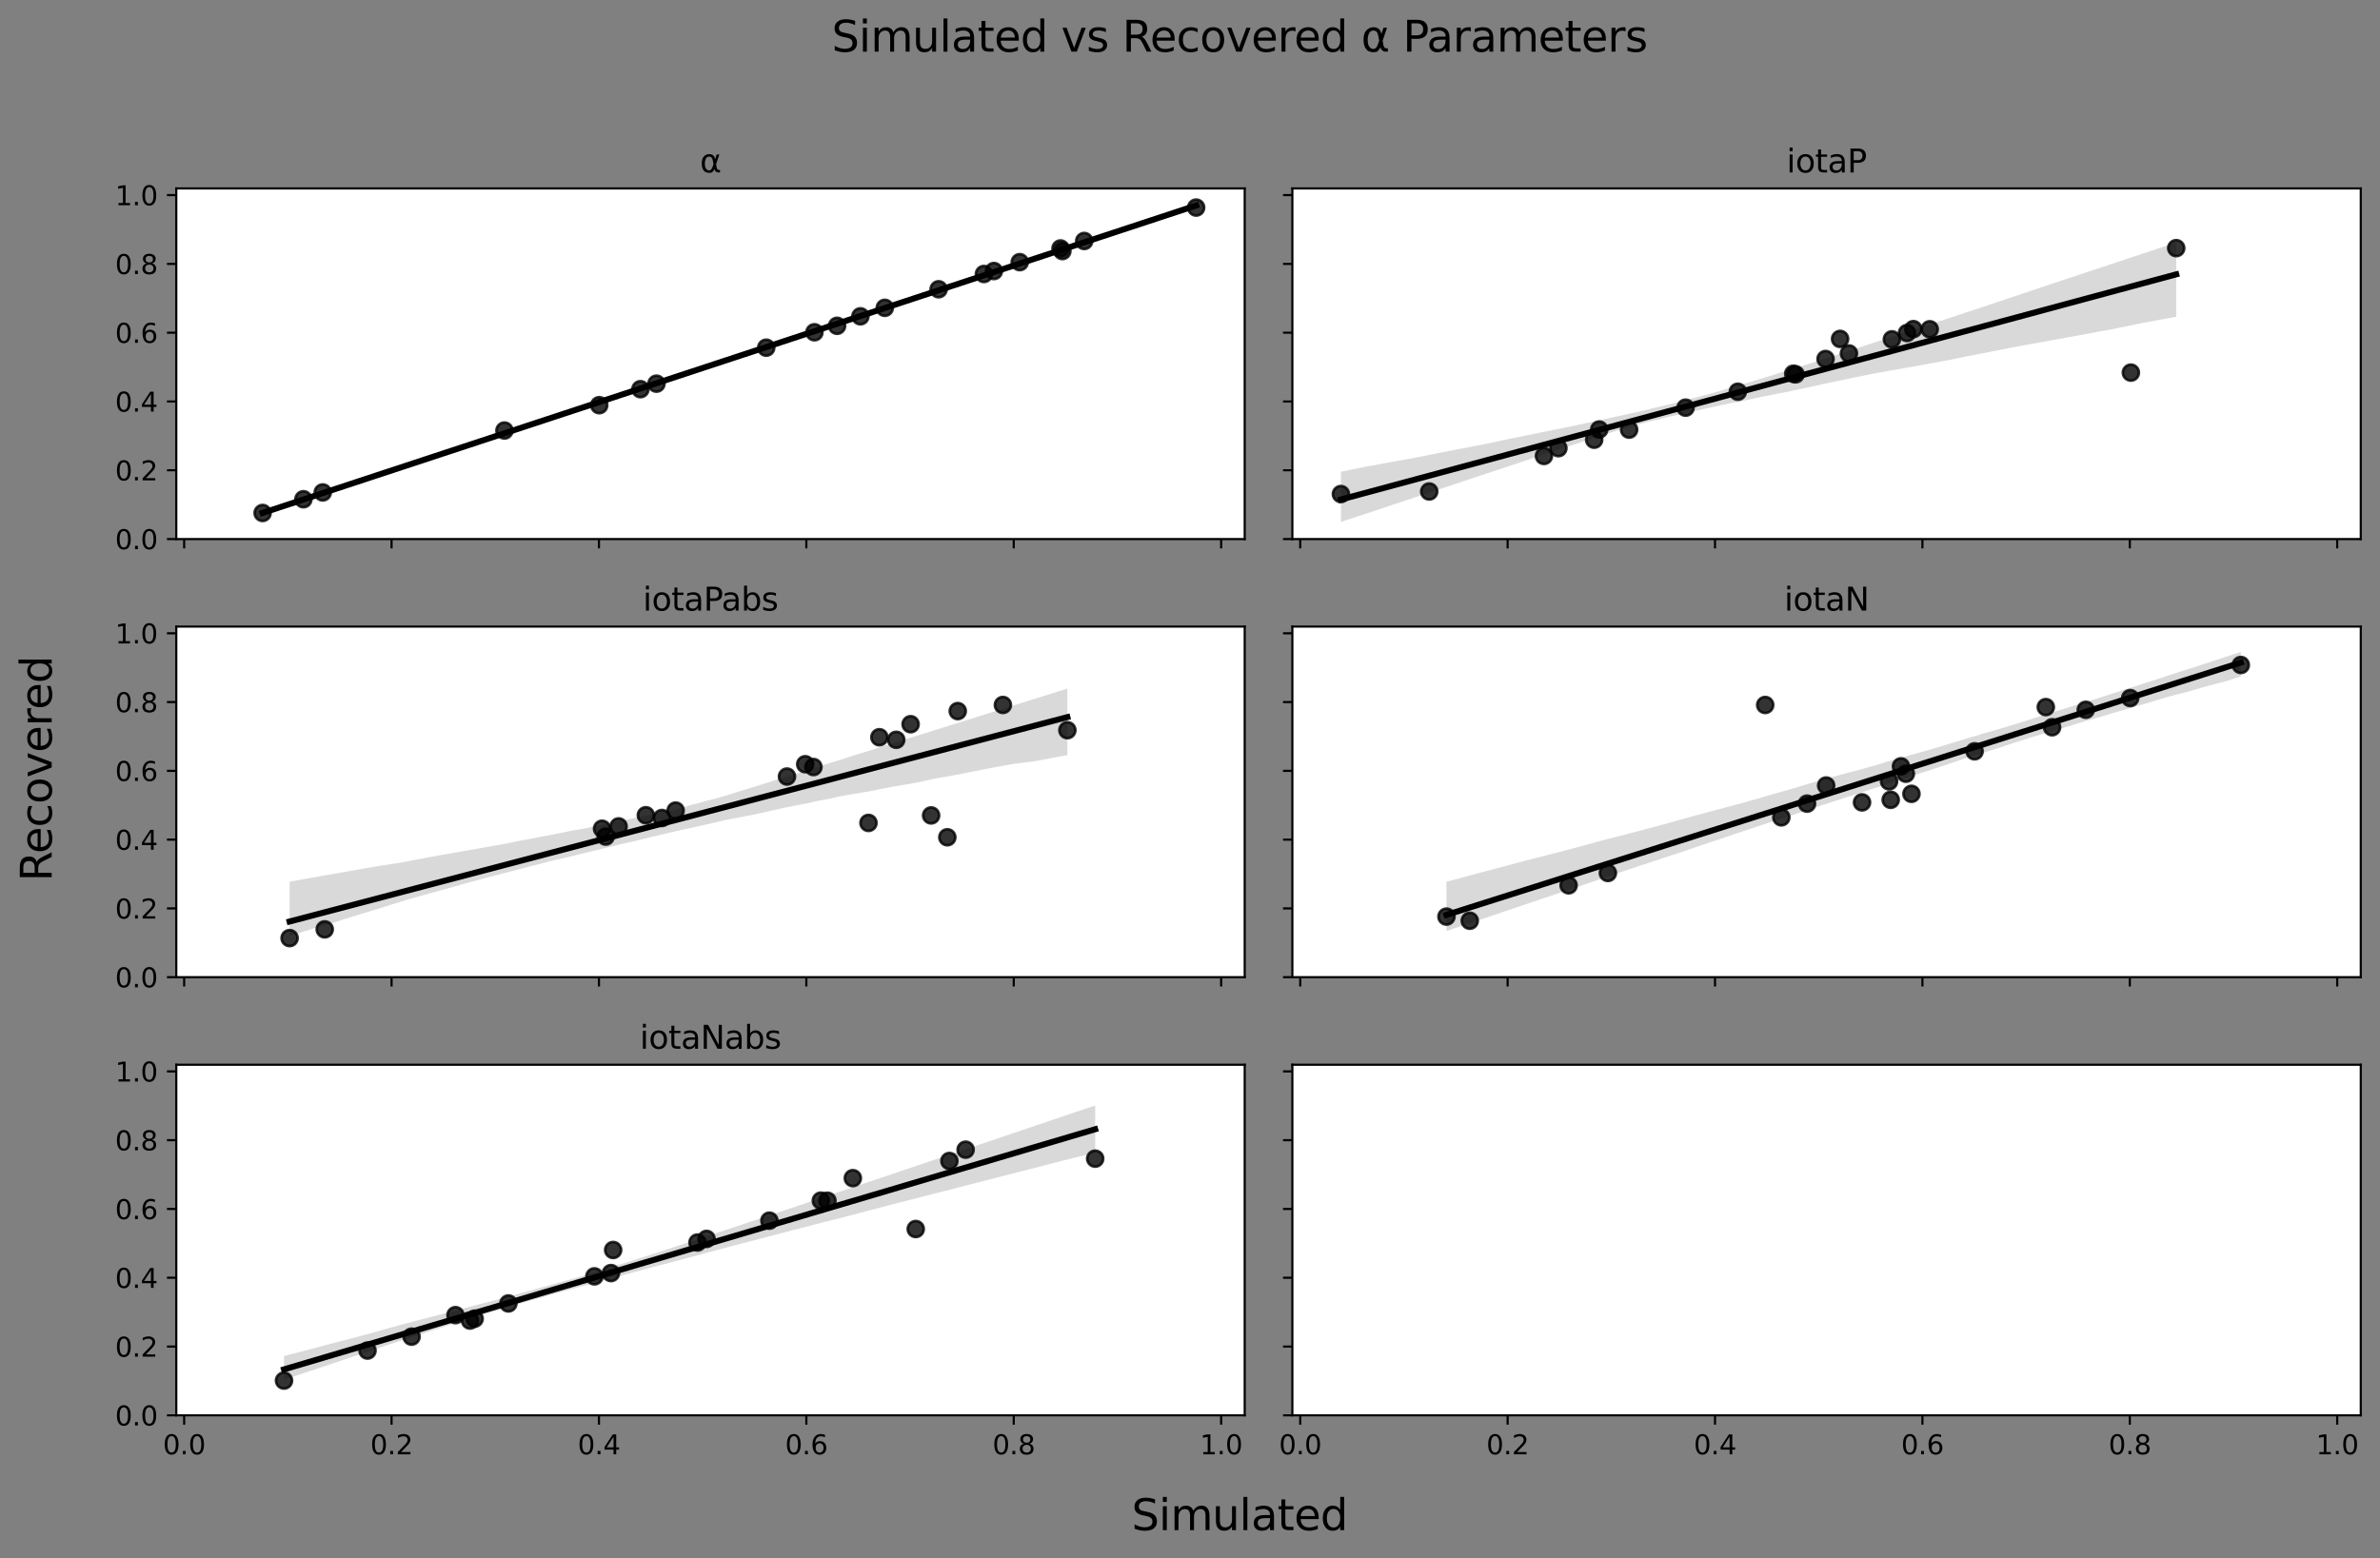 <?xml version="1.0" encoding="utf-8" standalone="no"?>
<!DOCTYPE svg PUBLIC "-//W3C//DTD SVG 1.1//EN"
  "http://www.w3.org/Graphics/SVG/1.1/DTD/svg11.dtd">
<svg xmlns:xlink="http://www.w3.org/1999/xlink" width="891.335pt" height="583.742pt" viewBox="0 0 891.335 583.742" xmlns="http://www.w3.org/2000/svg" version="1.1">
 <rect x="0" y="0" width="891.335" height="583.742" fill="#808080" stroke="none"/>
 <defs>
  <style type="text/css">*{stroke-linejoin: round; stroke-linecap: butt}</style>
 </defs>
 <g id="figure_1">
  <g id="patch_1">
   <path d="M 0 583.742 
L 891.335 583.742 
L 891.335 0 
L 0 0 
L 0 583.742 
z
" style="fill: none"/>
  </g>
  <g id="axes_1">
   <g id="patch_2">
    <path d="M 66.022 201.933 
L 466.155 201.933 
L 466.155 70.6 
L 66.022 70.6 
z
" style="fill: #ffffff"/>
   </g>
   <g id="PathCollection_1">
    <defs>
     <path id="m9860292717" d="M 0 3 
C 0.796 3 1.559 2.684 2.121 2.121 
C 2.684 1.559 3 0.796 3 0 
C 3 -0.796 2.684 -1.559 2.121 -2.121 
C 1.559 -2.684 0.796 -3 0 -3 
C -0.796 -3 -1.559 -2.684 -2.121 -2.121 
C -2.684 -1.559 -3 -0.796 -3 0 
C -3 0.796 -2.684 1.559 -2.121 2.121 
C -1.559 2.684 -0.796 3 0 3 
z
" style="stroke: #000000; stroke-opacity: 0.8"/>
    </defs>
    <g clip-path="url(#pc459c28d50)">
     <use xlink:href="#m9860292717" x="188.918" y="161.283" style="fill-opacity: 0.8; stroke: #000000; stroke-opacity: 0.8"/>
     <use xlink:href="#m9860292717" x="120.87" y="184.471" style="fill-opacity: 0.8; stroke: #000000; stroke-opacity: 0.8"/>
     <use xlink:href="#m9860292717" x="331.366" y="115.317" style="fill-opacity: 0.8; stroke: #000000; stroke-opacity: 0.8"/>
     <use xlink:href="#m9860292717" x="239.85" y="145.79" style="fill-opacity: 0.8; stroke: #000000; stroke-opacity: 0.8"/>
     <use xlink:href="#m9860292717" x="313.497" y="122.052" style="fill-opacity: 0.8; stroke: #000000; stroke-opacity: 0.8"/>
     <use xlink:href="#m9860292717" x="372.233" y="101.532" style="fill-opacity: 0.8; stroke: #000000; stroke-opacity: 0.8"/>
     <use xlink:href="#m9860292717" x="224.415" y="151.789" style="fill-opacity: 0.8; stroke: #000000; stroke-opacity: 0.8"/>
     <use xlink:href="#m9860292717" x="245.855" y="143.725" style="fill-opacity: 0.8; stroke: #000000; stroke-opacity: 0.8"/>
     <use xlink:href="#m9860292717" x="113.633" y="187.023" style="fill-opacity: 0.8; stroke: #000000; stroke-opacity: 0.8"/>
     <use xlink:href="#m9860292717" x="447.968" y="77.759" style="fill-opacity: 0.8; stroke: #000000; stroke-opacity: 0.8"/>
     <use xlink:href="#m9860292717" x="322.234" y="118.495" style="fill-opacity: 0.8; stroke: #000000; stroke-opacity: 0.8"/>
     <use xlink:href="#m9860292717" x="305.016" y="124.472" style="fill-opacity: 0.8; stroke: #000000; stroke-opacity: 0.8"/>
     <use xlink:href="#m9860292717" x="286.963" y="130.245" style="fill-opacity: 0.8; stroke: #000000; stroke-opacity: 0.8"/>
     <use xlink:href="#m9860292717" x="98.351" y="192.164" style="fill-opacity: 0.8; stroke: #000000; stroke-opacity: 0.8"/>
     <use xlink:href="#m9860292717" x="368.488" y="102.643" style="fill-opacity: 0.8; stroke: #000000; stroke-opacity: 0.8"/>
     <use xlink:href="#m9860292717" x="397.877" y="94.049" style="fill-opacity: 0.8; stroke: #000000; stroke-opacity: 0.8"/>
     <use xlink:href="#m9860292717" x="397.175" y="93.072" style="fill-opacity: 0.8; stroke: #000000; stroke-opacity: 0.8"/>
     <use xlink:href="#m9860292717" x="406.054" y="90.277" style="fill-opacity: 0.8; stroke: #000000; stroke-opacity: 0.8"/>
     <use xlink:href="#m9860292717" x="381.905" y="98.206" style="fill-opacity: 0.8; stroke: #000000; stroke-opacity: 0.8"/>
     <use xlink:href="#m9860292717" x="351.52" y="108.363" style="fill-opacity: 0.8; stroke: #000000; stroke-opacity: 0.8"/>
    </g>
   </g>
   <g id="PolyCollection_1">
    <path d="M 98.351 191.717 
L 98.351 192.765 
L 101.883 191.591 
L 105.414 190.416 
L 108.945 189.241 
L 112.477 188.066 
L 116.008 186.894 
L 119.54 185.722 
L 123.071 184.55 
L 126.603 183.379 
L 130.134 182.207 
L 133.666 181.035 
L 137.197 179.864 
L 140.729 178.694 
L 144.26 177.52 
L 147.792 176.349 
L 151.323 175.176 
L 154.855 174 
L 158.386 172.825 
L 161.918 171.655 
L 165.449 170.487 
L 168.981 169.319 
L 172.512 168.147 
L 176.044 166.976 
L 179.575 165.804 
L 183.107 164.633 
L 186.638 163.461 
L 190.17 162.29 
L 193.701 161.118 
L 197.232 159.946 
L 200.764 158.775 
L 204.295 157.603 
L 207.827 156.431 
L 211.358 155.26 
L 214.89 154.091 
L 218.421 152.925 
L 221.953 151.759 
L 225.484 150.592 
L 229.016 149.426 
L 232.547 148.262 
L 236.079 147.093 
L 239.61 145.923 
L 243.142 144.758 
L 246.673 143.585 
L 250.205 142.413 
L 253.736 141.246 
L 257.268 140.076 
L 260.799 138.915 
L 264.331 137.744 
L 267.862 136.571 
L 271.394 135.402 
L 274.925 134.231 
L 278.456 133.066 
L 281.988 131.904 
L 285.519 130.742 
L 289.051 129.58 
L 292.582 128.414 
L 296.114 127.247 
L 299.645 126.083 
L 303.177 124.914 
L 306.708 123.751 
L 310.24 122.588 
L 313.771 121.428 
L 317.303 120.266 
L 320.834 119.104 
L 324.366 117.944 
L 327.897 116.783 
L 331.429 115.622 
L 334.96 114.462 
L 338.492 113.302 
L 342.023 112.141 
L 345.555 110.985 
L 349.086 109.824 
L 352.618 108.663 
L 356.149 107.505 
L 359.681 106.346 
L 363.212 105.183 
L 366.743 104.025 
L 370.275 102.865 
L 373.806 101.707 
L 377.338 100.55 
L 380.869 99.394 
L 384.401 98.235 
L 387.932 97.077 
L 391.464 95.92 
L 394.995 94.762 
L 398.527 93.603 
L 402.058 92.445 
L 405.59 91.286 
L 409.121 90.128 
L 412.653 88.969 
L 416.184 87.811 
L 419.716 86.652 
L 423.247 85.497 
L 426.779 84.341 
L 430.31 83.186 
L 433.842 82.03 
L 437.373 80.876 
L 440.905 79.719 
L 444.436 78.563 
L 447.968 77.405 
L 447.968 76.549 
L 447.968 76.549 
L 444.436 77.721 
L 440.905 78.892 
L 437.373 80.061 
L 433.842 81.23 
L 430.31 82.399 
L 426.779 83.569 
L 423.247 84.738 
L 419.716 85.907 
L 416.184 87.077 
L 412.653 88.246 
L 409.121 89.415 
L 405.59 90.588 
L 402.058 91.756 
L 398.527 92.925 
L 394.995 94.093 
L 391.464 95.268 
L 387.932 96.444 
L 384.401 97.615 
L 380.869 98.786 
L 377.338 99.954 
L 373.806 101.121 
L 370.275 102.289 
L 366.743 103.462 
L 363.212 104.632 
L 359.681 105.798 
L 356.149 106.963 
L 352.618 108.135 
L 349.086 109.3 
L 345.555 110.469 
L 342.023 111.634 
L 338.492 112.802 
L 334.96 113.975 
L 331.429 115.139 
L 327.897 116.303 
L 324.366 117.464 
L 320.834 118.626 
L 317.303 119.791 
L 313.771 120.954 
L 310.24 122.12 
L 306.708 123.285 
L 303.177 124.45 
L 299.645 125.612 
L 296.114 126.777 
L 292.582 127.94 
L 289.051 129.105 
L 285.519 130.267 
L 281.988 131.428 
L 278.456 132.588 
L 274.925 133.752 
L 271.394 134.914 
L 267.862 136.074 
L 264.331 137.237 
L 260.799 138.398 
L 257.268 139.558 
L 253.736 140.718 
L 250.205 141.877 
L 246.673 143.04 
L 243.142 144.202 
L 239.61 145.363 
L 236.079 146.525 
L 232.547 147.687 
L 229.016 148.844 
L 225.484 150.002 
L 221.953 151.162 
L 218.421 152.321 
L 214.89 153.479 
L 211.358 154.641 
L 207.827 155.803 
L 204.295 156.959 
L 200.764 158.118 
L 197.232 159.281 
L 193.701 160.441 
L 190.17 161.599 
L 186.638 162.762 
L 183.107 163.921 
L 179.575 165.08 
L 176.044 166.236 
L 172.512 167.396 
L 168.981 168.553 
L 165.449 169.711 
L 161.918 170.869 
L 158.386 172.029 
L 154.855 173.191 
L 151.323 174.348 
L 147.792 175.505 
L 144.26 176.661 
L 140.729 177.819 
L 137.197 178.981 
L 133.666 180.142 
L 130.134 181.303 
L 126.603 182.462 
L 123.071 183.616 
L 119.54 184.775 
L 116.008 185.934 
L 112.477 187.094 
L 108.945 188.25 
L 105.414 189.406 
L 101.883 190.562 
L 98.351 191.717 
z
" clip-path="url(#pc459c28d50)" style="fill-opacity: 0.15"/>
   </g>
   <g id="matplotlib.axis_1">
    <g id="xtick_1">
     <g id="line2d_1">
      <defs>
       <path id="m332436bdb6" d="M 0 0 
L 0 3.5 
" style="stroke: #000000; stroke-width: 0.8"/>
      </defs>
      <g>
       <use xlink:href="#m332436bdb6" x="68.969" y="201.933" style="stroke: #000000; stroke-width: 0.8"/>
      </g>
     </g>
    </g>
    <g id="xtick_2">
     <g id="line2d_2">
      <g>
       <use xlink:href="#m332436bdb6" x="146.642" y="201.933" style="stroke: #000000; stroke-width: 0.8"/>
      </g>
     </g>
    </g>
    <g id="xtick_3">
     <g id="line2d_3">
      <g>
       <use xlink:href="#m332436bdb6" x="224.314" y="201.933" style="stroke: #000000; stroke-width: 0.8"/>
      </g>
     </g>
    </g>
    <g id="xtick_4">
     <g id="line2d_4">
      <g>
       <use xlink:href="#m332436bdb6" x="301.986" y="201.933" style="stroke: #000000; stroke-width: 0.8"/>
      </g>
     </g>
    </g>
    <g id="xtick_5">
     <g id="line2d_5">
      <g>
       <use xlink:href="#m332436bdb6" x="379.659" y="201.933" style="stroke: #000000; stroke-width: 0.8"/>
      </g>
     </g>
    </g>
    <g id="xtick_6">
     <g id="line2d_6">
      <g>
       <use xlink:href="#m332436bdb6" x="457.331" y="201.933" style="stroke: #000000; stroke-width: 0.8"/>
      </g>
     </g>
    </g>
   </g>
   <g id="matplotlib.axis_2">
    <g id="ytick_1">
     <g id="line2d_7">
      <defs>
       <path id="mf43ca6eb67" d="M 0 0 
L -3.5 0 
" style="stroke: #000000; stroke-width: 0.8"/>
      </defs>
      <g>
       <use xlink:href="#mf43ca6eb67" x="66.022" y="201.933" style="stroke: #000000; stroke-width: 0.8"/>
      </g>
     </g>
     <g id="text_1">
      <!-- 0.0 -->
      <g transform="translate(43.119 205.733)scale(0.1 -0.1)">
       <defs>
        <path id="DejaVuSans-30" d="M 2034 4250 
Q 1547 4250 1301 3770 
Q 1056 3291 1056 2328 
Q 1056 1369 1301 889 
Q 1547 409 2034 409 
Q 2525 409 2770 889 
Q 3016 1369 3016 2328 
Q 3016 3291 2770 3770 
Q 2525 4250 2034 4250 
z
M 2034 4750 
Q 2819 4750 3233 4129 
Q 3647 3509 3647 2328 
Q 3647 1150 3233 529 
Q 2819 -91 2034 -91 
Q 1250 -91 836 529 
Q 422 1150 422 2328 
Q 422 3509 836 4129 
Q 1250 4750 2034 4750 
z
" transform="scale(0.016)"/>
        <path id="DejaVuSans-2e" d="M 684 794 
L 1344 794 
L 1344 0 
L 684 0 
L 684 794 
z
" transform="scale(0.016)"/>
       </defs>
       <use xlink:href="#DejaVuSans-30"/>
       <use xlink:href="#DejaVuSans-2e" x="63.623"/>
       <use xlink:href="#DejaVuSans-30" x="95.41"/>
      </g>
     </g>
    </g>
    <g id="ytick_2">
     <g id="line2d_8">
      <g>
       <use xlink:href="#mf43ca6eb67" x="66.022" y="176.166" style="stroke: #000000; stroke-width: 0.8"/>
      </g>
     </g>
     <g id="text_2">
      <!-- 0.2 -->
      <g transform="translate(43.119 179.965)scale(0.1 -0.1)">
       <defs>
        <path id="DejaVuSans-32" d="M 1228 531 
L 3431 531 
L 3431 0 
L 469 0 
L 469 531 
Q 828 903 1448 1529 
Q 2069 2156 2228 2338 
Q 2531 2678 2651 2914 
Q 2772 3150 2772 3378 
Q 2772 3750 2511 3984 
Q 2250 4219 1831 4219 
Q 1534 4219 1204 4116 
Q 875 4013 500 3803 
L 500 4441 
Q 881 4594 1212 4672 
Q 1544 4750 1819 4750 
Q 2544 4750 2975 4387 
Q 3406 4025 3406 3419 
Q 3406 3131 3298 2873 
Q 3191 2616 2906 2266 
Q 2828 2175 2409 1742 
Q 1991 1309 1228 531 
z
" transform="scale(0.016)"/>
       </defs>
       <use xlink:href="#DejaVuSans-30"/>
       <use xlink:href="#DejaVuSans-2e" x="63.623"/>
       <use xlink:href="#DejaVuSans-32" x="95.41"/>
      </g>
     </g>
    </g>
    <g id="ytick_3">
     <g id="line2d_9">
      <g>
       <use xlink:href="#mf43ca6eb67" x="66.022" y="150.399" style="stroke: #000000; stroke-width: 0.8"/>
      </g>
     </g>
     <g id="text_3">
      <!-- 0.4 -->
      <g transform="translate(43.119 154.198)scale(0.1 -0.1)">
       <defs>
        <path id="DejaVuSans-34" d="M 2419 4116 
L 825 1625 
L 2419 1625 
L 2419 4116 
z
M 2253 4666 
L 3047 4666 
L 3047 1625 
L 3713 1625 
L 3713 1100 
L 3047 1100 
L 3047 0 
L 2419 0 
L 2419 1100 
L 313 1100 
L 313 1709 
L 2253 4666 
z
" transform="scale(0.016)"/>
       </defs>
       <use xlink:href="#DejaVuSans-30"/>
       <use xlink:href="#DejaVuSans-2e" x="63.623"/>
       <use xlink:href="#DejaVuSans-34" x="95.41"/>
      </g>
     </g>
    </g>
    <g id="ytick_4">
     <g id="line2d_10">
      <g>
       <use xlink:href="#mf43ca6eb67" x="66.022" y="124.632" style="stroke: #000000; stroke-width: 0.8"/>
      </g>
     </g>
     <g id="text_4">
      <!-- 0.6 -->
      <g transform="translate(43.119 128.431)scale(0.1 -0.1)">
       <defs>
        <path id="DejaVuSans-36" d="M 2113 2584 
Q 1688 2584 1439 2293 
Q 1191 2003 1191 1497 
Q 1191 994 1439 701 
Q 1688 409 2113 409 
Q 2538 409 2786 701 
Q 3034 994 3034 1497 
Q 3034 2003 2786 2293 
Q 2538 2584 2113 2584 
z
M 3366 4563 
L 3366 3988 
Q 3128 4100 2886 4159 
Q 2644 4219 2406 4219 
Q 1781 4219 1451 3797 
Q 1122 3375 1075 2522 
Q 1259 2794 1537 2939 
Q 1816 3084 2150 3084 
Q 2853 3084 3261 2657 
Q 3669 2231 3669 1497 
Q 3669 778 3244 343 
Q 2819 -91 2113 -91 
Q 1303 -91 875 529 
Q 447 1150 447 2328 
Q 447 3434 972 4092 
Q 1497 4750 2381 4750 
Q 2619 4750 2861 4703 
Q 3103 4656 3366 4563 
z
" transform="scale(0.016)"/>
       </defs>
       <use xlink:href="#DejaVuSans-30"/>
       <use xlink:href="#DejaVuSans-2e" x="63.623"/>
       <use xlink:href="#DejaVuSans-36" x="95.41"/>
      </g>
     </g>
    </g>
    <g id="ytick_5">
     <g id="line2d_11">
      <g>
       <use xlink:href="#mf43ca6eb67" x="66.022" y="98.864" style="stroke: #000000; stroke-width: 0.8"/>
      </g>
     </g>
     <g id="text_5">
      <!-- 0.8 -->
      <g transform="translate(43.119 102.664)scale(0.1 -0.1)">
       <defs>
        <path id="DejaVuSans-38" d="M 2034 2216 
Q 1584 2216 1326 1975 
Q 1069 1734 1069 1313 
Q 1069 891 1326 650 
Q 1584 409 2034 409 
Q 2484 409 2743 651 
Q 3003 894 3003 1313 
Q 3003 1734 2745 1975 
Q 2488 2216 2034 2216 
z
M 1403 2484 
Q 997 2584 770 2862 
Q 544 3141 544 3541 
Q 544 4100 942 4425 
Q 1341 4750 2034 4750 
Q 2731 4750 3128 4425 
Q 3525 4100 3525 3541 
Q 3525 3141 3298 2862 
Q 3072 2584 2669 2484 
Q 3125 2378 3379 2068 
Q 3634 1759 3634 1313 
Q 3634 634 3220 271 
Q 2806 -91 2034 -91 
Q 1263 -91 848 271 
Q 434 634 434 1313 
Q 434 1759 690 2068 
Q 947 2378 1403 2484 
z
M 1172 3481 
Q 1172 3119 1398 2916 
Q 1625 2713 2034 2713 
Q 2441 2713 2670 2916 
Q 2900 3119 2900 3481 
Q 2900 3844 2670 4047 
Q 2441 4250 2034 4250 
Q 1625 4250 1398 4047 
Q 1172 3844 1172 3481 
z
" transform="scale(0.016)"/>
       </defs>
       <use xlink:href="#DejaVuSans-30"/>
       <use xlink:href="#DejaVuSans-2e" x="63.623"/>
       <use xlink:href="#DejaVuSans-38" x="95.41"/>
      </g>
     </g>
    </g>
    <g id="ytick_6">
     <g id="line2d_12">
      <g>
       <use xlink:href="#mf43ca6eb67" x="66.022" y="73.097" style="stroke: #000000; stroke-width: 0.8"/>
      </g>
     </g>
     <g id="text_6">
      <!-- 1.0 -->
      <g transform="translate(43.119 76.896)scale(0.1 -0.1)">
       <defs>
        <path id="DejaVuSans-31" d="M 794 531 
L 1825 531 
L 1825 4091 
L 703 3866 
L 703 4441 
L 1819 4666 
L 2450 4666 
L 2450 531 
L 3481 531 
L 3481 0 
L 794 0 
L 794 531 
z
" transform="scale(0.016)"/>
       </defs>
       <use xlink:href="#DejaVuSans-31"/>
       <use xlink:href="#DejaVuSans-2e" x="63.623"/>
       <use xlink:href="#DejaVuSans-30" x="95.41"/>
      </g>
     </g>
    </g>
   </g>
   <g id="line2d_13">
    <path d="M 98.351 192.15 
L 101.883 190.987 
L 105.414 189.824 
L 108.945 188.66 
L 112.477 187.497 
L 116.008 186.334 
L 119.54 185.17 
L 123.071 184.007 
L 126.603 182.844 
L 130.134 181.68 
L 133.666 180.517 
L 137.197 179.354 
L 140.729 178.19 
L 144.26 177.027 
L 147.792 175.864 
L 151.323 174.7 
L 154.855 173.537 
L 158.386 172.374 
L 161.918 171.21 
L 165.449 170.047 
L 168.981 168.884 
L 172.512 167.72 
L 176.044 166.557 
L 179.575 165.394 
L 183.107 164.23 
L 186.638 163.067 
L 190.17 161.903 
L 193.701 160.74 
L 197.232 159.577 
L 200.764 158.413 
L 204.295 157.25 
L 207.827 156.087 
L 211.358 154.923 
L 214.89 153.76 
L 218.421 152.597 
L 221.953 151.433 
L 225.484 150.27 
L 229.016 149.107 
L 232.547 147.943 
L 236.079 146.78 
L 239.61 145.617 
L 243.142 144.453 
L 246.673 143.29 
L 250.205 142.127 
L 253.736 140.963 
L 257.268 139.8 
L 260.799 138.637 
L 264.331 137.473 
L 267.862 136.31 
L 271.394 135.147 
L 274.925 133.983 
L 278.456 132.82 
L 281.988 131.657 
L 285.519 130.493 
L 289.051 129.33 
L 292.582 128.167 
L 296.114 127.003 
L 299.645 125.84 
L 303.177 124.677 
L 306.708 123.513 
L 310.24 122.35 
L 313.771 121.187 
L 317.303 120.023 
L 320.834 118.86 
L 324.366 117.696 
L 327.897 116.533 
L 331.429 115.37 
L 334.96 114.206 
L 338.492 113.043 
L 342.023 111.88 
L 345.555 110.716 
L 349.086 109.553 
L 352.618 108.39 
L 356.149 107.226 
L 359.681 106.063 
L 363.212 104.9 
L 366.743 103.736 
L 370.275 102.573 
L 373.806 101.41 
L 377.338 100.246 
L 380.869 99.083 
L 384.401 97.92 
L 387.932 96.756 
L 391.464 95.593 
L 394.995 94.43 
L 398.527 93.266 
L 402.058 92.103 
L 405.59 90.94 
L 409.121 89.776 
L 412.653 88.613 
L 416.184 87.45 
L 419.716 86.286 
L 423.247 85.123 
L 426.779 83.96 
L 430.31 82.796 
L 433.842 81.633 
L 437.373 80.47 
L 440.905 79.306 
L 444.436 78.143 
L 447.968 76.979 
" clip-path="url(#pc459c28d50)" style="fill: none; stroke: #000000; stroke-width: 2.25; stroke-linecap: square"/>
   </g>
   <g id="patch_3">
    <path d="M 66.022 201.933 
L 66.022 70.6 
" style="fill: none; stroke: #000000; stroke-width: 0.8; stroke-linejoin: miter; stroke-linecap: square"/>
   </g>
   <g id="patch_4">
    <path d="M 466.155 201.933 
L 466.155 70.6 
" style="fill: none; stroke: #000000; stroke-width: 0.8; stroke-linejoin: miter; stroke-linecap: square"/>
   </g>
   <g id="patch_5">
    <path d="M 66.022 201.933 
L 466.155 201.933 
" style="fill: none; stroke: #000000; stroke-width: 0.8; stroke-linejoin: miter; stroke-linecap: square"/>
   </g>
   <g id="patch_6">
    <path d="M 66.022 70.6 
L 466.155 70.6 
" style="fill: none; stroke: #000000; stroke-width: 0.8; stroke-linejoin: miter; stroke-linecap: square"/>
   </g>
   <g id="text_7">
    <!-- α -->
    <g transform="translate(262.134 64.6)scale(0.12 -0.12)">
     <defs>
      <path id="DejaVuSans-3b1" d="M 2644 1628 
L 2506 2350 
Q 2366 3091 1809 3091 
Q 1391 3091 1200 2747 
Q 959 2316 959 1747 
Q 959 1059 1194 731 
Q 1431 397 1809 397 
Q 2228 397 2453 1063 
L 2644 1628 
z
M 2966 2584 
L 3275 3500 
L 3788 3500 
L 3147 1603 
L 3272 919 
Q 3300 766 3409 638 
Q 3538 488 3638 488 
L 3913 488 
L 3913 0 
L 3569 0 
Q 3275 0 3013 263 
Q 2884 394 2831 669 
Q 2688 322 2394 50 
Q 2256 -78 1809 -78 
Q 1075 -78 719 397 
Q 353 888 353 1747 
Q 353 2666 750 3097 
Q 1191 3578 1809 3578 
Q 2781 3578 2966 2584 
z
" transform="scale(0.016)"/>
     </defs>
     <use xlink:href="#DejaVuSans-3b1"/>
    </g>
   </g>
  </g>
  <g id="axes_2">
   <g id="patch_7">
    <path d="M 484.002 201.933 
L 884.135 201.933 
L 884.135 70.6 
L 484.002 70.6 
z
" style="fill: #ffffff"/>
   </g>
   <g id="PathCollection_2">
    <g clip-path="url(#pef51421fee)">
     <use xlink:href="#m9860292717" x="716.572" y="123.295" style="fill-opacity: 0.8; stroke: #000000; stroke-opacity: 0.8"/>
     <use xlink:href="#m9860292717" x="714.186" y="124.759" style="fill-opacity: 0.8; stroke: #000000; stroke-opacity: 0.8"/>
     <use xlink:href="#m9860292717" x="597.036" y="164.72" style="fill-opacity: 0.8; stroke: #000000; stroke-opacity: 0.8"/>
     <use xlink:href="#m9860292717" x="683.691" y="134.484" style="fill-opacity: 0.8; stroke: #000000; stroke-opacity: 0.8"/>
     <use xlink:href="#m9860292717" x="535.256" y="184.114" style="fill-opacity: 0.8; stroke: #000000; stroke-opacity: 0.8"/>
     <use xlink:href="#m9860292717" x="650.837" y="146.752" style="fill-opacity: 0.8; stroke: #000000; stroke-opacity: 0.8"/>
     <use xlink:href="#m9860292717" x="502.19" y="185.073" style="fill-opacity: 0.8; stroke: #000000; stroke-opacity: 0.8"/>
     <use xlink:href="#m9860292717" x="692.453" y="132.413" style="fill-opacity: 0.8; stroke: #000000; stroke-opacity: 0.8"/>
     <use xlink:href="#m9860292717" x="689.131" y="126.957" style="fill-opacity: 0.8; stroke: #000000; stroke-opacity: 0.8"/>
     <use xlink:href="#m9860292717" x="708.535" y="127.117" style="fill-opacity: 0.8; stroke: #000000; stroke-opacity: 0.8"/>
     <use xlink:href="#m9860292717" x="578.229" y="170.805" style="fill-opacity: 0.8; stroke: #000000; stroke-opacity: 0.8"/>
     <use xlink:href="#m9860292717" x="598.93" y="160.897" style="fill-opacity: 0.8; stroke: #000000; stroke-opacity: 0.8"/>
     <use xlink:href="#m9860292717" x="631.27" y="152.716" style="fill-opacity: 0.8; stroke: #000000; stroke-opacity: 0.8"/>
     <use xlink:href="#m9860292717" x="798.039" y="139.587" style="fill-opacity: 0.8; stroke: #000000; stroke-opacity: 0.8"/>
     <use xlink:href="#m9860292717" x="815.021" y="92.956" style="fill-opacity: 0.8; stroke: #000000; stroke-opacity: 0.8"/>
     <use xlink:href="#m9860292717" x="583.636" y="167.89" style="fill-opacity: 0.8; stroke: #000000; stroke-opacity: 0.8"/>
     <use xlink:href="#m9860292717" x="672.48" y="140.23" style="fill-opacity: 0.8; stroke: #000000; stroke-opacity: 0.8"/>
     <use xlink:href="#m9860292717" x="722.708" y="123.342" style="fill-opacity: 0.8; stroke: #000000; stroke-opacity: 0.8"/>
     <use xlink:href="#m9860292717" x="610.117" y="160.95" style="fill-opacity: 0.8; stroke: #000000; stroke-opacity: 0.8"/>
     <use xlink:href="#m9860292717" x="671.588" y="140.008" style="fill-opacity: 0.8; stroke: #000000; stroke-opacity: 0.8"/>
    </g>
   </g>
   <g id="PolyCollection_2">
    <path d="M 502.19 176.719 
L 502.19 195.531 
L 505.35 194.478 
L 508.509 193.435 
L 511.669 192.392 
L 514.829 191.348 
L 517.989 190.29 
L 521.149 189.227 
L 524.309 188.184 
L 527.469 187.141 
L 530.629 186.097 
L 533.789 185.046 
L 536.949 183.991 
L 540.109 182.936 
L 543.269 181.88 
L 546.428 180.823 
L 549.588 179.762 
L 552.748 178.706 
L 555.908 177.658 
L 559.068 176.615 
L 562.228 175.572 
L 565.388 174.528 
L 568.548 173.481 
L 571.708 172.426 
L 574.868 171.374 
L 578.028 170.33 
L 581.188 169.286 
L 584.347 168.227 
L 587.507 167.169 
L 590.667 166.127 
L 593.827 165.081 
L 596.987 164.046 
L 600.147 163.015 
L 603.307 162.027 
L 606.467 161.013 
L 609.627 160.122 
L 612.787 159.228 
L 615.947 158.333 
L 619.107 157.569 
L 622.266 156.862 
L 625.426 156.038 
L 628.586 155.38 
L 631.746 154.656 
L 634.906 153.938 
L 638.066 153.226 
L 641.226 152.532 
L 644.386 151.832 
L 647.546 151.151 
L 650.706 150.576 
L 653.866 149.929 
L 657.026 149.245 
L 660.185 148.56 
L 663.345 147.938 
L 666.505 147.316 
L 669.665 146.694 
L 672.825 146.041 
L 675.985 145.356 
L 679.145 144.671 
L 682.305 143.985 
L 685.465 143.297 
L 688.625 142.631 
L 691.785 141.981 
L 694.945 141.333 
L 698.104 140.686 
L 701.264 140.039 
L 704.424 139.451 
L 707.584 138.891 
L 710.744 138.331 
L 713.904 137.771 
L 717.064 137.211 
L 720.224 136.651 
L 723.384 136.073 
L 726.544 135.484 
L 729.704 134.895 
L 732.864 134.251 
L 736.023 133.592 
L 739.183 132.983 
L 742.343 132.385 
L 745.503 131.764 
L 748.663 131.143 
L 751.823 130.521 
L 754.983 129.902 
L 758.143 129.313 
L 761.303 128.754 
L 764.463 128.182 
L 767.623 127.608 
L 770.783 127.034 
L 773.942 126.46 
L 777.102 125.885 
L 780.262 125.31 
L 783.422 124.722 
L 786.582 124.102 
L 789.742 123.578 
L 792.902 122.935 
L 796.062 122.292 
L 799.222 121.65 
L 802.382 121.007 
L 805.542 120.398 
L 808.702 119.821 
L 811.862 119.244 
L 815.021 118.666 
L 815.021 90.846 
L 815.021 90.846 
L 811.862 91.895 
L 808.702 92.944 
L 805.542 93.993 
L 802.382 95.042 
L 799.222 96.091 
L 796.062 97.14 
L 792.902 98.189 
L 789.742 99.239 
L 786.582 100.288 
L 783.422 101.337 
L 780.262 102.386 
L 777.102 103.435 
L 773.942 104.484 
L 770.783 105.533 
L 767.623 106.586 
L 764.463 107.642 
L 761.303 108.706 
L 758.143 109.767 
L 754.983 110.827 
L 751.823 111.887 
L 748.663 112.944 
L 745.503 113.997 
L 742.343 115.061 
L 739.183 116.108 
L 736.023 117.155 
L 732.864 118.202 
L 729.704 119.248 
L 726.544 120.263 
L 723.384 121.32 
L 720.224 122.376 
L 717.064 123.416 
L 713.904 124.441 
L 710.744 125.476 
L 707.584 126.501 
L 704.424 127.527 
L 701.264 128.553 
L 698.104 129.599 
L 694.945 130.624 
L 691.785 131.662 
L 688.625 132.68 
L 685.465 133.699 
L 682.305 134.718 
L 679.145 135.741 
L 675.985 136.739 
L 672.825 137.734 
L 669.665 138.721 
L 666.505 139.705 
L 663.345 140.691 
L 660.185 141.662 
L 657.026 142.615 
L 653.866 143.584 
L 650.706 144.542 
L 647.546 145.446 
L 644.386 146.369 
L 641.226 147.266 
L 638.066 148.124 
L 634.906 148.983 
L 631.746 149.773 
L 628.586 150.592 
L 625.426 151.398 
L 622.266 152.175 
L 619.107 152.907 
L 615.947 153.723 
L 612.787 154.416 
L 609.627 155.11 
L 606.467 155.803 
L 603.307 156.49 
L 600.147 157.187 
L 596.987 157.883 
L 593.827 158.575 
L 590.667 159.264 
L 587.507 159.904 
L 584.347 160.543 
L 581.188 161.182 
L 578.028 161.82 
L 574.868 162.464 
L 571.708 163.101 
L 568.548 163.752 
L 565.388 164.385 
L 562.228 165.044 
L 559.068 165.746 
L 555.908 166.388 
L 552.748 166.999 
L 549.588 167.61 
L 546.428 168.22 
L 543.269 168.83 
L 540.109 169.444 
L 536.949 170.076 
L 533.789 170.707 
L 530.629 171.339 
L 527.469 171.933 
L 524.309 172.489 
L 521.149 173.061 
L 517.989 173.63 
L 514.829 174.26 
L 511.669 174.787 
L 508.509 175.433 
L 505.35 176.081 
L 502.19 176.719 
z
" clip-path="url(#pef51421fee)" style="fill-opacity: 0.15"/>
   </g>
   <g id="matplotlib.axis_3">
    <g id="xtick_7">
     <g id="line2d_14">
      <g>
       <use xlink:href="#m332436bdb6" x="486.949" y="201.933" style="stroke: #000000; stroke-width: 0.8"/>
      </g>
     </g>
    </g>
    <g id="xtick_8">
     <g id="line2d_15">
      <g>
       <use xlink:href="#m332436bdb6" x="564.621" y="201.933" style="stroke: #000000; stroke-width: 0.8"/>
      </g>
     </g>
    </g>
    <g id="xtick_9">
     <g id="line2d_16">
      <g>
       <use xlink:href="#m332436bdb6" x="642.293" y="201.933" style="stroke: #000000; stroke-width: 0.8"/>
      </g>
     </g>
    </g>
    <g id="xtick_10">
     <g id="line2d_17">
      <g>
       <use xlink:href="#m332436bdb6" x="719.966" y="201.933" style="stroke: #000000; stroke-width: 0.8"/>
      </g>
     </g>
    </g>
    <g id="xtick_11">
     <g id="line2d_18">
      <g>
       <use xlink:href="#m332436bdb6" x="797.638" y="201.933" style="stroke: #000000; stroke-width: 0.8"/>
      </g>
     </g>
    </g>
    <g id="xtick_12">
     <g id="line2d_19">
      <g>
       <use xlink:href="#m332436bdb6" x="875.311" y="201.933" style="stroke: #000000; stroke-width: 0.8"/>
      </g>
     </g>
    </g>
   </g>
   <g id="matplotlib.axis_4">
    <g id="ytick_7">
     <g id="line2d_20">
      <g>
       <use xlink:href="#mf43ca6eb67" x="484.002" y="201.933" style="stroke: #000000; stroke-width: 0.8"/>
      </g>
     </g>
    </g>
    <g id="ytick_8">
     <g id="line2d_21">
      <g>
       <use xlink:href="#mf43ca6eb67" x="484.002" y="176.166" style="stroke: #000000; stroke-width: 0.8"/>
      </g>
     </g>
    </g>
    <g id="ytick_9">
     <g id="line2d_22">
      <g>
       <use xlink:href="#mf43ca6eb67" x="484.002" y="150.399" style="stroke: #000000; stroke-width: 0.8"/>
      </g>
     </g>
    </g>
    <g id="ytick_10">
     <g id="line2d_23">
      <g>
       <use xlink:href="#mf43ca6eb67" x="484.002" y="124.632" style="stroke: #000000; stroke-width: 0.8"/>
      </g>
     </g>
    </g>
    <g id="ytick_11">
     <g id="line2d_24">
      <g>
       <use xlink:href="#mf43ca6eb67" x="484.002" y="98.864" style="stroke: #000000; stroke-width: 0.8"/>
      </g>
     </g>
    </g>
    <g id="ytick_12">
     <g id="line2d_25">
      <g>
       <use xlink:href="#mf43ca6eb67" x="484.002" y="73.097" style="stroke: #000000; stroke-width: 0.8"/>
      </g>
     </g>
    </g>
   </g>
   <g id="line2d_26">
    <path d="M 502.19 187.124 
L 505.35 186.272 
L 508.509 185.42 
L 511.669 184.568 
L 514.829 183.716 
L 517.989 182.864 
L 521.149 182.012 
L 524.309 181.16 
L 527.469 180.308 
L 530.629 179.456 
L 533.789 178.604 
L 536.949 177.752 
L 540.109 176.9 
L 543.269 176.048 
L 546.428 175.196 
L 549.588 174.344 
L 552.748 173.492 
L 555.908 172.64 
L 559.068 171.788 
L 562.228 170.936 
L 565.388 170.084 
L 568.548 169.232 
L 571.708 168.38 
L 574.868 167.528 
L 578.028 166.676 
L 581.188 165.824 
L 584.347 164.972 
L 587.507 164.12 
L 590.667 163.268 
L 593.827 162.416 
L 596.987 161.564 
L 600.147 160.712 
L 603.307 159.86 
L 606.467 159.008 
L 609.627 158.156 
L 612.787 157.304 
L 615.947 156.452 
L 619.107 155.6 
L 622.266 154.748 
L 625.426 153.896 
L 628.586 153.044 
L 631.746 152.192 
L 634.906 151.34 
L 638.066 150.488 
L 641.226 149.636 
L 644.386 148.784 
L 647.546 147.932 
L 650.706 147.08 
L 653.866 146.228 
L 657.026 145.376 
L 660.185 144.524 
L 663.345 143.672 
L 666.505 142.821 
L 669.665 141.969 
L 672.825 141.117 
L 675.985 140.265 
L 679.145 139.413 
L 682.305 138.561 
L 685.465 137.709 
L 688.625 136.857 
L 691.785 136.005 
L 694.945 135.153 
L 698.104 134.301 
L 701.264 133.449 
L 704.424 132.597 
L 707.584 131.745 
L 710.744 130.893 
L 713.904 130.041 
L 717.064 129.189 
L 720.224 128.337 
L 723.384 127.485 
L 726.544 126.633 
L 729.704 125.781 
L 732.864 124.929 
L 736.023 124.077 
L 739.183 123.225 
L 742.343 122.373 
L 745.503 121.521 
L 748.663 120.669 
L 751.823 119.817 
L 754.983 118.965 
L 758.143 118.113 
L 761.303 117.261 
L 764.463 116.409 
L 767.623 115.557 
L 770.783 114.705 
L 773.942 113.853 
L 777.102 113.001 
L 780.262 112.149 
L 783.422 111.297 
L 786.582 110.445 
L 789.742 109.593 
L 792.902 108.741 
L 796.062 107.889 
L 799.222 107.037 
L 802.382 106.185 
L 805.542 105.333 
L 808.702 104.481 
L 811.862 103.629 
L 815.021 102.777 
" clip-path="url(#pef51421fee)" style="fill: none; stroke: #000000; stroke-width: 2.25; stroke-linecap: square"/>
   </g>
   <g id="patch_8">
    <path d="M 484.002 201.933 
L 484.002 70.6 
" style="fill: none; stroke: #000000; stroke-width: 0.8; stroke-linejoin: miter; stroke-linecap: square"/>
   </g>
   <g id="patch_9">
    <path d="M 884.135 201.933 
L 884.135 70.6 
" style="fill: none; stroke: #000000; stroke-width: 0.8; stroke-linejoin: miter; stroke-linecap: square"/>
   </g>
   <g id="patch_10">
    <path d="M 484.002 201.933 
L 884.135 201.933 
" style="fill: none; stroke: #000000; stroke-width: 0.8; stroke-linejoin: miter; stroke-linecap: square"/>
   </g>
   <g id="patch_11">
    <path d="M 484.002 70.6 
L 884.135 70.6 
" style="fill: none; stroke: #000000; stroke-width: 0.8; stroke-linejoin: miter; stroke-linecap: square"/>
   </g>
   <g id="text_8">
    <!-- iotaP -->
    <g transform="translate(669.083 64.6)scale(0.12 -0.12)">
     <defs>
      <path id="DejaVuSans-69" d="M 603 3500 
L 1178 3500 
L 1178 0 
L 603 0 
L 603 3500 
z
M 603 4863 
L 1178 4863 
L 1178 4134 
L 603 4134 
L 603 4863 
z
" transform="scale(0.016)"/>
      <path id="DejaVuSans-6f" d="M 1959 3097 
Q 1497 3097 1228 2736 
Q 959 2375 959 1747 
Q 959 1119 1226 758 
Q 1494 397 1959 397 
Q 2419 397 2687 759 
Q 2956 1122 2956 1747 
Q 2956 2369 2687 2733 
Q 2419 3097 1959 3097 
z
M 1959 3584 
Q 2709 3584 3137 3096 
Q 3566 2609 3566 1747 
Q 3566 888 3137 398 
Q 2709 -91 1959 -91 
Q 1206 -91 779 398 
Q 353 888 353 1747 
Q 353 2609 779 3096 
Q 1206 3584 1959 3584 
z
" transform="scale(0.016)"/>
      <path id="DejaVuSans-74" d="M 1172 4494 
L 1172 3500 
L 2356 3500 
L 2356 3053 
L 1172 3053 
L 1172 1153 
Q 1172 725 1289 603 
Q 1406 481 1766 481 
L 2356 481 
L 2356 0 
L 1766 0 
Q 1100 0 847 248 
Q 594 497 594 1153 
L 594 3053 
L 172 3053 
L 172 3500 
L 594 3500 
L 594 4494 
L 1172 4494 
z
" transform="scale(0.016)"/>
      <path id="DejaVuSans-61" d="M 2194 1759 
Q 1497 1759 1228 1600 
Q 959 1441 959 1056 
Q 959 750 1161 570 
Q 1363 391 1709 391 
Q 2188 391 2477 730 
Q 2766 1069 2766 1631 
L 2766 1759 
L 2194 1759 
z
M 3341 1997 
L 3341 0 
L 2766 0 
L 2766 531 
Q 2569 213 2275 61 
Q 1981 -91 1556 -91 
Q 1019 -91 701 211 
Q 384 513 384 1019 
Q 384 1609 779 1909 
Q 1175 2209 1959 2209 
L 2766 2209 
L 2766 2266 
Q 2766 2663 2505 2880 
Q 2244 3097 1772 3097 
Q 1472 3097 1187 3025 
Q 903 2953 641 2809 
L 641 3341 
Q 956 3463 1253 3523 
Q 1550 3584 1831 3584 
Q 2591 3584 2966 3190 
Q 3341 2797 3341 1997 
z
" transform="scale(0.016)"/>
      <path id="DejaVuSans-50" d="M 1259 4147 
L 1259 2394 
L 2053 2394 
Q 2494 2394 2734 2622 
Q 2975 2850 2975 3272 
Q 2975 3691 2734 3919 
Q 2494 4147 2053 4147 
L 1259 4147 
z
M 628 4666 
L 2053 4666 
Q 2838 4666 3239 4311 
Q 3641 3956 3641 3272 
Q 3641 2581 3239 2228 
Q 2838 1875 2053 1875 
L 1259 1875 
L 1259 0 
L 628 0 
L 628 4666 
z
" transform="scale(0.016)"/>
     </defs>
     <use xlink:href="#DejaVuSans-69"/>
     <use xlink:href="#DejaVuSans-6f" x="27.783"/>
     <use xlink:href="#DejaVuSans-74" x="88.965"/>
     <use xlink:href="#DejaVuSans-61" x="128.174"/>
     <use xlink:href="#DejaVuSans-50" x="189.453"/>
    </g>
   </g>
  </g>
  <g id="axes_3">
   <g id="patch_12">
    <path d="M 66.022 366.067 
L 466.155 366.067 
L 466.155 234.733 
L 66.022 234.733 
z
" style="fill: #ffffff"/>
   </g>
   <g id="PathCollection_3">
    <g clip-path="url(#pa6b825787e)">
     <use xlink:href="#m9860292717" x="399.744" y="273.543" style="fill-opacity: 0.8; stroke: #000000; stroke-opacity: 0.8"/>
     <use xlink:href="#m9860292717" x="325.253" y="308.276" style="fill-opacity: 0.8; stroke: #000000; stroke-opacity: 0.8"/>
     <use xlink:href="#m9860292717" x="253.039" y="303.656" style="fill-opacity: 0.8; stroke: #000000; stroke-opacity: 0.8"/>
     <use xlink:href="#m9860292717" x="329.339" y="276.174" style="fill-opacity: 0.8; stroke: #000000; stroke-opacity: 0.8"/>
     <use xlink:href="#m9860292717" x="241.877" y="305.393" style="fill-opacity: 0.8; stroke: #000000; stroke-opacity: 0.8"/>
     <use xlink:href="#m9860292717" x="294.737" y="290.909" style="fill-opacity: 0.8; stroke: #000000; stroke-opacity: 0.8"/>
     <use xlink:href="#m9860292717" x="108.459" y="351.424" style="fill-opacity: 0.8; stroke: #000000; stroke-opacity: 0.8"/>
     <use xlink:href="#m9860292717" x="225.475" y="310.453" style="fill-opacity: 0.8; stroke: #000000; stroke-opacity: 0.8"/>
     <use xlink:href="#m9860292717" x="354.784" y="313.654" style="fill-opacity: 0.8; stroke: #000000; stroke-opacity: 0.8"/>
     <use xlink:href="#m9860292717" x="341.036" y="271.296" style="fill-opacity: 0.8; stroke: #000000; stroke-opacity: 0.8"/>
     <use xlink:href="#m9860292717" x="358.69" y="266.381" style="fill-opacity: 0.8; stroke: #000000; stroke-opacity: 0.8"/>
     <use xlink:href="#m9860292717" x="231.681" y="309.58" style="fill-opacity: 0.8; stroke: #000000; stroke-opacity: 0.8"/>
     <use xlink:href="#m9860292717" x="301.569" y="286.288" style="fill-opacity: 0.8; stroke: #000000; stroke-opacity: 0.8"/>
     <use xlink:href="#m9860292717" x="348.72" y="305.467" style="fill-opacity: 0.8; stroke: #000000; stroke-opacity: 0.8"/>
     <use xlink:href="#m9860292717" x="247.913" y="306.439" style="fill-opacity: 0.8; stroke: #000000; stroke-opacity: 0.8"/>
     <use xlink:href="#m9860292717" x="121.61" y="348.149" style="fill-opacity: 0.8; stroke: #000000; stroke-opacity: 0.8"/>
     <use xlink:href="#m9860292717" x="375.598" y="264.09" style="fill-opacity: 0.8; stroke: #000000; stroke-opacity: 0.8"/>
     <use xlink:href="#m9860292717" x="226.837" y="313.405" style="fill-opacity: 0.8; stroke: #000000; stroke-opacity: 0.8"/>
     <use xlink:href="#m9860292717" x="335.646" y="277.145" style="fill-opacity: 0.8; stroke: #000000; stroke-opacity: 0.8"/>
     <use xlink:href="#m9860292717" x="304.643" y="287.341" style="fill-opacity: 0.8; stroke: #000000; stroke-opacity: 0.8"/>
    </g>
   </g>
   <g id="PolyCollection_3">
    <path d="M 108.459 330.293 
L 108.459 350.616 
L 111.401 349.692 
L 114.343 348.784 
L 117.285 347.856 
L 120.228 346.988 
L 123.17 346.161 
L 126.112 345.236 
L 129.055 344.282 
L 131.997 343.384 
L 134.939 342.465 
L 137.881 341.57 
L 140.824 340.676 
L 143.766 339.762 
L 146.708 338.822 
L 149.65 337.954 
L 152.593 337.015 
L 155.535 336.198 
L 158.477 335.351 
L 161.42 334.535 
L 164.362 333.72 
L 167.304 332.918 
L 170.246 332.09 
L 173.189 331.25 
L 176.131 330.427 
L 179.073 329.655 
L 182.015 328.85 
L 184.958 328.098 
L 187.9 327.324 
L 190.842 326.57 
L 193.785 325.779 
L 196.727 325.027 
L 199.669 324.268 
L 202.611 323.517 
L 205.554 322.723 
L 208.496 322.024 
L 211.438 321.391 
L 214.38 320.673 
L 217.323 319.945 
L 220.265 319.216 
L 223.207 318.531 
L 226.15 317.805 
L 229.092 317.096 
L 232.034 316.345 
L 234.976 315.696 
L 237.919 315.03 
L 240.861 314.299 
L 243.803 313.583 
L 246.745 312.88 
L 249.688 312.17 
L 252.63 311.493 
L 255.572 310.826 
L 258.515 310.196 
L 261.457 309.561 
L 264.399 308.886 
L 267.341 308.21 
L 270.284 307.535 
L 273.226 306.878 
L 276.168 306.322 
L 279.11 305.762 
L 282.053 305.2 
L 284.995 304.568 
L 287.937 303.92 
L 290.88 303.224 
L 293.822 302.555 
L 296.764 301.988 
L 299.706 301.415 
L 302.649 300.844 
L 305.591 300.16 
L 308.533 299.626 
L 311.475 299.022 
L 314.418 298.365 
L 317.36 297.823 
L 320.302 297.315 
L 323.245 296.84 
L 326.187 296.335 
L 329.129 295.715 
L 332.071 295.139 
L 335.014 294.591 
L 337.956 294.094 
L 340.898 293.59 
L 343.84 293.045 
L 346.783 292.415 
L 349.725 291.749 
L 352.667 291.206 
L 355.61 290.756 
L 358.552 290.171 
L 361.494 289.587 
L 364.436 289.001 
L 367.379 288.413 
L 370.321 287.852 
L 373.263 287.308 
L 376.205 286.765 
L 379.148 286.221 
L 382.09 285.853 
L 385.032 285.51 
L 387.974 285.081 
L 390.917 284.527 
L 393.859 283.968 
L 396.801 283.409 
L 399.744 282.913 
L 399.744 257.952 
L 399.744 257.952 
L 396.801 258.875 
L 393.859 259.799 
L 390.917 260.722 
L 387.974 261.645 
L 385.032 262.569 
L 382.09 263.492 
L 379.148 264.415 
L 376.205 265.339 
L 373.263 266.262 
L 370.321 267.185 
L 367.379 268.108 
L 364.436 269.032 
L 361.494 269.955 
L 358.552 270.878 
L 355.61 271.802 
L 352.667 272.725 
L 349.725 273.648 
L 346.783 274.562 
L 343.84 275.473 
L 340.898 276.384 
L 337.956 277.296 
L 335.014 278.207 
L 332.071 279.122 
L 329.129 280.07 
L 326.187 281.026 
L 323.245 281.922 
L 320.302 282.838 
L 317.36 283.783 
L 314.418 284.728 
L 311.475 285.631 
L 308.533 286.575 
L 305.591 287.508 
L 302.649 288.435 
L 299.706 289.399 
L 296.764 290.32 
L 293.822 291.191 
L 290.88 292.103 
L 287.937 293.034 
L 284.995 293.957 
L 282.053 294.884 
L 279.11 295.76 
L 276.168 296.683 
L 273.226 297.608 
L 270.284 298.522 
L 267.341 299.342 
L 264.399 300.044 
L 261.457 300.885 
L 258.515 301.642 
L 255.572 302.502 
L 252.63 303.329 
L 249.688 303.99 
L 246.745 304.528 
L 243.803 305.195 
L 240.861 305.798 
L 237.919 306.417 
L 234.976 307.001 
L 232.034 307.648 
L 229.092 308.275 
L 226.15 308.898 
L 223.207 309.434 
L 220.265 310.095 
L 217.323 310.658 
L 214.38 311.109 
L 211.438 311.76 
L 208.496 312.328 
L 205.554 312.913 
L 202.611 313.457 
L 199.669 314.046 
L 196.727 314.591 
L 193.785 315.115 
L 190.842 315.754 
L 187.9 316.326 
L 184.958 316.842 
L 182.015 317.358 
L 179.073 317.874 
L 176.131 318.39 
L 173.189 318.908 
L 170.246 319.424 
L 167.304 319.939 
L 164.362 320.456 
L 161.42 321.007 
L 158.477 321.563 
L 155.535 322.091 
L 152.593 322.665 
L 149.65 323.22 
L 146.708 323.668 
L 143.766 324.116 
L 140.824 324.581 
L 137.881 325.097 
L 134.939 325.612 
L 131.997 326.128 
L 129.055 326.644 
L 126.112 327.16 
L 123.17 327.678 
L 120.228 328.201 
L 117.285 328.724 
L 114.343 329.247 
L 111.401 329.77 
L 108.459 330.293 
z
" clip-path="url(#pa6b825787e)" style="fill-opacity: 0.15"/>
   </g>
   <g id="matplotlib.axis_5">
    <g id="xtick_13">
     <g id="line2d_27">
      <g>
       <use xlink:href="#m332436bdb6" x="68.969" y="366.067" style="stroke: #000000; stroke-width: 0.8"/>
      </g>
     </g>
    </g>
    <g id="xtick_14">
     <g id="line2d_28">
      <g>
       <use xlink:href="#m332436bdb6" x="146.642" y="366.067" style="stroke: #000000; stroke-width: 0.8"/>
      </g>
     </g>
    </g>
    <g id="xtick_15">
     <g id="line2d_29">
      <g>
       <use xlink:href="#m332436bdb6" x="224.314" y="366.067" style="stroke: #000000; stroke-width: 0.8"/>
      </g>
     </g>
    </g>
    <g id="xtick_16">
     <g id="line2d_30">
      <g>
       <use xlink:href="#m332436bdb6" x="301.986" y="366.067" style="stroke: #000000; stroke-width: 0.8"/>
      </g>
     </g>
    </g>
    <g id="xtick_17">
     <g id="line2d_31">
      <g>
       <use xlink:href="#m332436bdb6" x="379.659" y="366.067" style="stroke: #000000; stroke-width: 0.8"/>
      </g>
     </g>
    </g>
    <g id="xtick_18">
     <g id="line2d_32">
      <g>
       <use xlink:href="#m332436bdb6" x="457.331" y="366.067" style="stroke: #000000; stroke-width: 0.8"/>
      </g>
     </g>
    </g>
   </g>
   <g id="matplotlib.axis_6">
    <g id="ytick_13">
     <g id="line2d_33">
      <g>
       <use xlink:href="#mf43ca6eb67" x="66.022" y="366.067" style="stroke: #000000; stroke-width: 0.8"/>
      </g>
     </g>
     <g id="text_9">
      <!-- 0.0 -->
      <g transform="translate(43.119 369.866)scale(0.1 -0.1)">
       <use xlink:href="#DejaVuSans-30"/>
       <use xlink:href="#DejaVuSans-2e" x="63.623"/>
       <use xlink:href="#DejaVuSans-30" x="95.41"/>
      </g>
     </g>
    </g>
    <g id="ytick_14">
     <g id="line2d_34">
      <g>
       <use xlink:href="#mf43ca6eb67" x="66.022" y="340.299" style="stroke: #000000; stroke-width: 0.8"/>
      </g>
     </g>
     <g id="text_10">
      <!-- 0.2 -->
      <g transform="translate(43.119 344.099)scale(0.1 -0.1)">
       <use xlink:href="#DejaVuSans-30"/>
       <use xlink:href="#DejaVuSans-2e" x="63.623"/>
       <use xlink:href="#DejaVuSans-32" x="95.41"/>
      </g>
     </g>
    </g>
    <g id="ytick_15">
     <g id="line2d_35">
      <g>
       <use xlink:href="#mf43ca6eb67" x="66.022" y="314.532" style="stroke: #000000; stroke-width: 0.8"/>
      </g>
     </g>
     <g id="text_11">
      <!-- 0.4 -->
      <g transform="translate(43.119 318.331)scale(0.1 -0.1)">
       <use xlink:href="#DejaVuSans-30"/>
       <use xlink:href="#DejaVuSans-2e" x="63.623"/>
       <use xlink:href="#DejaVuSans-34" x="95.41"/>
      </g>
     </g>
    </g>
    <g id="ytick_16">
     <g id="line2d_36">
      <g>
       <use xlink:href="#mf43ca6eb67" x="66.022" y="288.765" style="stroke: #000000; stroke-width: 0.8"/>
      </g>
     </g>
     <g id="text_12">
      <!-- 0.6 -->
      <g transform="translate(43.119 292.564)scale(0.1 -0.1)">
       <use xlink:href="#DejaVuSans-30"/>
       <use xlink:href="#DejaVuSans-2e" x="63.623"/>
       <use xlink:href="#DejaVuSans-36" x="95.41"/>
      </g>
     </g>
    </g>
    <g id="ytick_17">
     <g id="line2d_37">
      <g>
       <use xlink:href="#mf43ca6eb67" x="66.022" y="262.998" style="stroke: #000000; stroke-width: 0.8"/>
      </g>
     </g>
     <g id="text_13">
      <!-- 0.8 -->
      <g transform="translate(43.119 266.797)scale(0.1 -0.1)">
       <use xlink:href="#DejaVuSans-30"/>
       <use xlink:href="#DejaVuSans-2e" x="63.623"/>
       <use xlink:href="#DejaVuSans-38" x="95.41"/>
      </g>
     </g>
    </g>
    <g id="ytick_18">
     <g id="line2d_38">
      <g>
       <use xlink:href="#mf43ca6eb67" x="66.022" y="237.23" style="stroke: #000000; stroke-width: 0.8"/>
      </g>
     </g>
     <g id="text_14">
      <!-- 1.0 -->
      <g transform="translate(43.119 241.03)scale(0.1 -0.1)">
       <use xlink:href="#DejaVuSans-31"/>
       <use xlink:href="#DejaVuSans-2e" x="63.623"/>
       <use xlink:href="#DejaVuSans-30" x="95.41"/>
      </g>
     </g>
    </g>
   </g>
   <g id="line2d_39">
    <path d="M 108.459 345.213 
L 111.401 344.44 
L 114.343 343.666 
L 117.285 342.893 
L 120.228 342.119 
L 123.17 341.346 
L 126.112 340.572 
L 129.055 339.799 
L 131.997 339.025 
L 134.939 338.252 
L 137.881 337.479 
L 140.824 336.705 
L 143.766 335.932 
L 146.708 335.158 
L 149.65 334.385 
L 152.593 333.611 
L 155.535 332.838 
L 158.477 332.064 
L 161.42 331.291 
L 164.362 330.517 
L 167.304 329.744 
L 170.246 328.97 
L 173.189 328.197 
L 176.131 327.423 
L 179.073 326.65 
L 182.015 325.876 
L 184.958 325.103 
L 187.9 324.329 
L 190.842 323.556 
L 193.785 322.782 
L 196.727 322.009 
L 199.669 321.236 
L 202.611 320.462 
L 205.554 319.689 
L 208.496 318.915 
L 211.438 318.142 
L 214.38 317.368 
L 217.323 316.595 
L 220.265 315.821 
L 223.207 315.048 
L 226.15 314.274 
L 229.092 313.501 
L 232.034 312.727 
L 234.976 311.954 
L 237.919 311.18 
L 240.861 310.407 
L 243.803 309.633 
L 246.745 308.86 
L 249.688 308.086 
L 252.63 307.313 
L 255.572 306.54 
L 258.515 305.766 
L 261.457 304.993 
L 264.399 304.219 
L 267.341 303.446 
L 270.284 302.672 
L 273.226 301.899 
L 276.168 301.125 
L 279.11 300.352 
L 282.053 299.578 
L 284.995 298.805 
L 287.937 298.031 
L 290.88 297.258 
L 293.822 296.484 
L 296.764 295.711 
L 299.706 294.937 
L 302.649 294.164 
L 305.591 293.39 
L 308.533 292.617 
L 311.475 291.843 
L 314.418 291.07 
L 317.36 290.297 
L 320.302 289.523 
L 323.245 288.75 
L 326.187 287.976 
L 329.129 287.203 
L 332.071 286.429 
L 335.014 285.656 
L 337.956 284.882 
L 340.898 284.109 
L 343.84 283.335 
L 346.783 282.562 
L 349.725 281.788 
L 352.667 281.015 
L 355.61 280.241 
L 358.552 279.468 
L 361.494 278.694 
L 364.436 277.921 
L 367.379 277.147 
L 370.321 276.374 
L 373.263 275.6 
L 376.205 274.827 
L 379.148 274.054 
L 382.09 273.28 
L 385.032 272.507 
L 387.974 271.733 
L 390.917 270.96 
L 393.859 270.186 
L 396.801 269.413 
L 399.744 268.639 
" clip-path="url(#pa6b825787e)" style="fill: none; stroke: #000000; stroke-width: 2.25; stroke-linecap: square"/>
   </g>
   <g id="patch_13">
    <path d="M 66.022 366.067 
L 66.022 234.733 
" style="fill: none; stroke: #000000; stroke-width: 0.8; stroke-linejoin: miter; stroke-linecap: square"/>
   </g>
   <g id="patch_14">
    <path d="M 466.155 366.067 
L 466.155 234.733 
" style="fill: none; stroke: #000000; stroke-width: 0.8; stroke-linejoin: miter; stroke-linecap: square"/>
   </g>
   <g id="patch_15">
    <path d="M 66.022 366.067 
L 466.155 366.067 
" style="fill: none; stroke: #000000; stroke-width: 0.8; stroke-linejoin: miter; stroke-linecap: square"/>
   </g>
   <g id="patch_16">
    <path d="M 66.022 234.733 
L 466.155 234.733 
" style="fill: none; stroke: #000000; stroke-width: 0.8; stroke-linejoin: miter; stroke-linecap: square"/>
   </g>
   <g id="text_15">
    <!-- iotaPabs -->
    <g transform="translate(240.762 228.733)scale(0.12 -0.12)">
     <defs>
      <path id="DejaVuSans-62" d="M 3116 1747 
Q 3116 2381 2855 2742 
Q 2594 3103 2138 3103 
Q 1681 3103 1420 2742 
Q 1159 2381 1159 1747 
Q 1159 1113 1420 752 
Q 1681 391 2138 391 
Q 2594 391 2855 752 
Q 3116 1113 3116 1747 
z
M 1159 2969 
Q 1341 3281 1617 3432 
Q 1894 3584 2278 3584 
Q 2916 3584 3314 3078 
Q 3713 2572 3713 1747 
Q 3713 922 3314 415 
Q 2916 -91 2278 -91 
Q 1894 -91 1617 61 
Q 1341 213 1159 525 
L 1159 0 
L 581 0 
L 581 4863 
L 1159 4863 
L 1159 2969 
z
" transform="scale(0.016)"/>
      <path id="DejaVuSans-73" d="M 2834 3397 
L 2834 2853 
Q 2591 2978 2328 3040 
Q 2066 3103 1784 3103 
Q 1356 3103 1142 2972 
Q 928 2841 928 2578 
Q 928 2378 1081 2264 
Q 1234 2150 1697 2047 
L 1894 2003 
Q 2506 1872 2764 1633 
Q 3022 1394 3022 966 
Q 3022 478 2636 193 
Q 2250 -91 1575 -91 
Q 1294 -91 989 -36 
Q 684 19 347 128 
L 347 722 
Q 666 556 975 473 
Q 1284 391 1588 391 
Q 1994 391 2212 530 
Q 2431 669 2431 922 
Q 2431 1156 2273 1281 
Q 2116 1406 1581 1522 
L 1381 1569 
Q 847 1681 609 1914 
Q 372 2147 372 2553 
Q 372 3047 722 3315 
Q 1072 3584 1716 3584 
Q 2034 3584 2315 3537 
Q 2597 3491 2834 3397 
z
" transform="scale(0.016)"/>
     </defs>
     <use xlink:href="#DejaVuSans-69"/>
     <use xlink:href="#DejaVuSans-6f" x="27.783"/>
     <use xlink:href="#DejaVuSans-74" x="88.965"/>
     <use xlink:href="#DejaVuSans-61" x="128.174"/>
     <use xlink:href="#DejaVuSans-50" x="189.453"/>
     <use xlink:href="#DejaVuSans-61" x="245.256"/>
     <use xlink:href="#DejaVuSans-62" x="306.535"/>
     <use xlink:href="#DejaVuSans-73" x="370.012"/>
    </g>
   </g>
  </g>
  <g id="axes_4">
   <g id="patch_17">
    <path d="M 484.002 366.067 
L 884.135 366.067 
L 884.135 234.733 
L 484.002 234.733 
z
" style="fill: #ffffff"/>
   </g>
   <g id="PathCollection_4">
    <g clip-path="url(#p19a0df4ea7)">
     <use xlink:href="#m9860292717" x="541.715" y="343.373" style="fill-opacity: 0.8; stroke: #000000; stroke-opacity: 0.8"/>
     <use xlink:href="#m9860292717" x="708.088" y="299.618" style="fill-opacity: 0.8; stroke: #000000; stroke-opacity: 0.8"/>
     <use xlink:href="#m9860292717" x="713.765" y="289.841" style="fill-opacity: 0.8; stroke: #000000; stroke-opacity: 0.8"/>
     <use xlink:href="#m9860292717" x="676.763" y="301.048" style="fill-opacity: 0.8; stroke: #000000; stroke-opacity: 0.8"/>
     <use xlink:href="#m9860292717" x="683.915" y="294.259" style="fill-opacity: 0.8; stroke: #000000; stroke-opacity: 0.8"/>
     <use xlink:href="#m9860292717" x="739.51" y="281.449" style="fill-opacity: 0.8; stroke: #000000; stroke-opacity: 0.8"/>
     <use xlink:href="#m9860292717" x="661.088" y="264.093" style="fill-opacity: 0.8; stroke: #000000; stroke-opacity: 0.8"/>
     <use xlink:href="#m9860292717" x="602.173" y="327.027" style="fill-opacity: 0.8; stroke: #000000; stroke-opacity: 0.8"/>
     <use xlink:href="#m9860292717" x="697.352" y="300.587" style="fill-opacity: 0.8; stroke: #000000; stroke-opacity: 0.8"/>
     <use xlink:href="#m9860292717" x="797.781" y="261.506" style="fill-opacity: 0.8; stroke: #000000; stroke-opacity: 0.8"/>
     <use xlink:href="#m9860292717" x="587.465" y="331.649" style="fill-opacity: 0.8; stroke: #000000; stroke-opacity: 0.8"/>
     <use xlink:href="#m9860292717" x="766.175" y="264.888" style="fill-opacity: 0.8; stroke: #000000; stroke-opacity: 0.8"/>
     <use xlink:href="#m9860292717" x="781.147" y="265.9" style="fill-opacity: 0.8; stroke: #000000; stroke-opacity: 0.8"/>
     <use xlink:href="#m9860292717" x="715.86" y="297.379" style="fill-opacity: 0.8; stroke: #000000; stroke-opacity: 0.8"/>
     <use xlink:href="#m9860292717" x="839.206" y="249.113" style="fill-opacity: 0.8; stroke: #000000; stroke-opacity: 0.8"/>
     <use xlink:href="#m9860292717" x="711.929" y="287.082" style="fill-opacity: 0.8; stroke: #000000; stroke-opacity: 0.8"/>
     <use xlink:href="#m9860292717" x="768.53" y="272.437" style="fill-opacity: 0.8; stroke: #000000; stroke-opacity: 0.8"/>
     <use xlink:href="#m9860292717" x="667.129" y="306.194" style="fill-opacity: 0.8; stroke: #000000; stroke-opacity: 0.8"/>
     <use xlink:href="#m9860292717" x="550.438" y="344.921" style="fill-opacity: 0.8; stroke: #000000; stroke-opacity: 0.8"/>
     <use xlink:href="#m9860292717" x="707.482" y="292.706" style="fill-opacity: 0.8; stroke: #000000; stroke-opacity: 0.8"/>
    </g>
   </g>
   <g id="PolyCollection_4">
    <path d="M 541.715 330.299 
L 541.715 348.786 
L 544.719 347.752 
L 547.724 346.751 
L 550.729 345.744 
L 553.734 344.721 
L 556.739 343.712 
L 559.744 342.697 
L 562.749 341.681 
L 565.754 340.665 
L 568.759 339.647 
L 571.764 338.633 
L 574.769 337.617 
L 577.774 336.6 
L 580.779 335.586 
L 583.784 334.571 
L 586.789 333.556 
L 589.794 332.54 
L 592.799 331.524 
L 595.804 330.507 
L 598.809 329.491 
L 601.814 328.475 
L 604.819 327.459 
L 607.824 326.443 
L 610.829 325.429 
L 613.834 324.414 
L 616.839 323.453 
L 619.844 322.442 
L 622.849 321.437 
L 625.854 320.448 
L 628.859 319.459 
L 631.864 318.452 
L 634.868 317.434 
L 637.873 316.401 
L 640.878 315.384 
L 643.883 314.404 
L 646.888 313.373 
L 649.893 312.371 
L 652.898 311.355 
L 655.903 310.346 
L 658.908 309.352 
L 661.913 308.367 
L 664.918 307.4 
L 667.923 306.431 
L 670.928 305.487 
L 673.933 304.474 
L 676.938 303.453 
L 679.943 302.448 
L 682.948 301.431 
L 685.953 300.469 
L 688.958 299.509 
L 691.963 298.536 
L 694.968 297.575 
L 697.973 296.57 
L 700.978 295.584 
L 703.983 294.633 
L 706.988 293.622 
L 709.993 292.601 
L 712.998 291.642 
L 716.003 290.668 
L 719.008 289.702 
L 722.013 288.746 
L 725.017 287.769 
L 728.022 286.785 
L 731.027 285.76 
L 734.032 284.755 
L 737.037 283.755 
L 740.042 282.868 
L 743.047 281.898 
L 746.052 280.972 
L 749.057 280.031 
L 752.062 279.005 
L 755.067 278.033 
L 758.072 277.086 
L 761.077 276.124 
L 764.082 275.206 
L 767.087 274.339 
L 770.092 273.478 
L 773.097 272.563 
L 776.102 271.629 
L 779.107 270.715 
L 782.112 269.824 
L 785.117 268.965 
L 788.122 268.076 
L 791.127 267.188 
L 794.132 266.3 
L 797.137 265.464 
L 800.142 264.55 
L 803.147 263.7 
L 806.152 262.771 
L 809.157 261.867 
L 812.162 260.98 
L 815.166 260.187 
L 818.171 259.435 
L 821.176 258.614 
L 824.181 257.69 
L 827.186 256.871 
L 830.191 256.092 
L 833.196 255.31 
L 836.201 254.378 
L 839.206 253.445 
L 839.206 244.204 
L 839.206 244.204 
L 836.201 245.206 
L 833.196 246.207 
L 830.191 247.159 
L 827.186 248.15 
L 824.181 249.151 
L 821.176 250.125 
L 818.171 251.079 
L 815.166 252.038 
L 812.162 253.02 
L 809.157 254.016 
L 806.152 255.008 
L 803.147 255.959 
L 800.142 256.916 
L 797.137 257.904 
L 794.132 258.882 
L 791.127 259.818 
L 788.122 260.798 
L 785.117 261.757 
L 782.112 262.704 
L 779.107 263.61 
L 776.102 264.521 
L 773.097 265.489 
L 770.092 266.435 
L 767.087 267.344 
L 764.082 268.307 
L 761.077 269.271 
L 758.072 270.234 
L 755.067 271.174 
L 752.062 272.086 
L 749.057 272.974 
L 746.052 273.87 
L 743.047 274.686 
L 740.042 275.654 
L 737.037 276.504 
L 734.032 277.437 
L 731.027 278.335 
L 728.022 279.263 
L 725.017 280.158 
L 722.013 281.021 
L 719.008 281.865 
L 716.003 282.71 
L 712.998 283.564 
L 709.993 284.432 
L 706.988 285.254 
L 703.983 286.235 
L 700.978 287.083 
L 697.973 287.931 
L 694.968 288.751 
L 691.963 289.514 
L 688.958 290.334 
L 685.953 291.151 
L 682.948 291.996 
L 679.943 292.859 
L 676.938 293.71 
L 673.933 294.648 
L 670.928 295.524 
L 667.923 296.389 
L 664.918 297.254 
L 661.913 298.104 
L 658.908 299.004 
L 655.903 299.855 
L 652.898 300.715 
L 649.893 301.503 
L 646.888 302.314 
L 643.883 303.112 
L 640.878 303.912 
L 637.873 304.712 
L 634.868 305.513 
L 631.864 306.349 
L 628.859 307.192 
L 625.854 308.052 
L 622.849 308.882 
L 619.844 309.682 
L 616.839 310.478 
L 613.834 311.274 
L 610.829 312.071 
L 607.824 312.866 
L 604.819 313.616 
L 601.814 314.362 
L 598.809 315.179 
L 595.804 316.011 
L 592.799 316.844 
L 589.794 317.644 
L 586.789 318.439 
L 583.784 319.234 
L 580.779 319.994 
L 577.774 320.754 
L 574.769 321.515 
L 571.764 322.3 
L 568.759 323.098 
L 565.754 323.897 
L 562.749 324.695 
L 559.744 325.495 
L 556.739 326.295 
L 553.734 327.095 
L 550.729 327.896 
L 547.724 328.703 
L 544.719 329.512 
L 541.715 330.299 
z
" clip-path="url(#p19a0df4ea7)" style="fill-opacity: 0.15"/>
   </g>
   <g id="matplotlib.axis_7">
    <g id="xtick_19">
     <g id="line2d_40">
      <g>
       <use xlink:href="#m332436bdb6" x="486.949" y="366.067" style="stroke: #000000; stroke-width: 0.8"/>
      </g>
     </g>
    </g>
    <g id="xtick_20">
     <g id="line2d_41">
      <g>
       <use xlink:href="#m332436bdb6" x="564.621" y="366.067" style="stroke: #000000; stroke-width: 0.8"/>
      </g>
     </g>
    </g>
    <g id="xtick_21">
     <g id="line2d_42">
      <g>
       <use xlink:href="#m332436bdb6" x="642.293" y="366.067" style="stroke: #000000; stroke-width: 0.8"/>
      </g>
     </g>
    </g>
    <g id="xtick_22">
     <g id="line2d_43">
      <g>
       <use xlink:href="#m332436bdb6" x="719.966" y="366.067" style="stroke: #000000; stroke-width: 0.8"/>
      </g>
     </g>
    </g>
    <g id="xtick_23">
     <g id="line2d_44">
      <g>
       <use xlink:href="#m332436bdb6" x="797.638" y="366.067" style="stroke: #000000; stroke-width: 0.8"/>
      </g>
     </g>
    </g>
    <g id="xtick_24">
     <g id="line2d_45">
      <g>
       <use xlink:href="#m332436bdb6" x="875.311" y="366.067" style="stroke: #000000; stroke-width: 0.8"/>
      </g>
     </g>
    </g>
   </g>
   <g id="matplotlib.axis_8">
    <g id="ytick_19">
     <g id="line2d_46">
      <g>
       <use xlink:href="#mf43ca6eb67" x="484.002" y="366.067" style="stroke: #000000; stroke-width: 0.8"/>
      </g>
     </g>
    </g>
    <g id="ytick_20">
     <g id="line2d_47">
      <g>
       <use xlink:href="#mf43ca6eb67" x="484.002" y="340.299" style="stroke: #000000; stroke-width: 0.8"/>
      </g>
     </g>
    </g>
    <g id="ytick_21">
     <g id="line2d_48">
      <g>
       <use xlink:href="#mf43ca6eb67" x="484.002" y="314.532" style="stroke: #000000; stroke-width: 0.8"/>
      </g>
     </g>
    </g>
    <g id="ytick_22">
     <g id="line2d_49">
      <g>
       <use xlink:href="#mf43ca6eb67" x="484.002" y="288.765" style="stroke: #000000; stroke-width: 0.8"/>
      </g>
     </g>
    </g>
    <g id="ytick_23">
     <g id="line2d_50">
      <g>
       <use xlink:href="#mf43ca6eb67" x="484.002" y="262.998" style="stroke: #000000; stroke-width: 0.8"/>
      </g>
     </g>
    </g>
    <g id="ytick_24">
     <g id="line2d_51">
      <g>
       <use xlink:href="#mf43ca6eb67" x="484.002" y="237.23" style="stroke: #000000; stroke-width: 0.8"/>
      </g>
     </g>
    </g>
   </g>
   <g id="line2d_52">
    <path d="M 541.715 342.739 
L 544.719 341.784 
L 547.724 340.829 
L 550.729 339.874 
L 553.734 338.92 
L 556.739 337.965 
L 559.744 337.01 
L 562.749 336.055 
L 565.754 335.1 
L 568.759 334.145 
L 571.764 333.191 
L 574.769 332.236 
L 577.774 331.281 
L 580.779 330.326 
L 583.784 329.371 
L 586.789 328.416 
L 589.794 327.462 
L 592.799 326.507 
L 595.804 325.552 
L 598.809 324.597 
L 601.814 323.642 
L 604.819 322.687 
L 607.824 321.732 
L 610.829 320.778 
L 613.834 319.823 
L 616.839 318.868 
L 619.844 317.913 
L 622.849 316.958 
L 625.854 316.003 
L 628.859 315.049 
L 631.864 314.094 
L 634.868 313.139 
L 637.873 312.184 
L 640.878 311.229 
L 643.883 310.274 
L 646.888 309.319 
L 649.893 308.365 
L 652.898 307.41 
L 655.903 306.455 
L 658.908 305.5 
L 661.913 304.545 
L 664.918 303.59 
L 667.923 302.636 
L 670.928 301.681 
L 673.933 300.726 
L 676.938 299.771 
L 679.943 298.816 
L 682.948 297.861 
L 685.953 296.907 
L 688.958 295.952 
L 691.963 294.997 
L 694.968 294.042 
L 697.973 293.087 
L 700.978 292.132 
L 703.983 291.177 
L 706.988 290.223 
L 709.993 289.268 
L 712.998 288.313 
L 716.003 287.358 
L 719.008 286.403 
L 722.013 285.448 
L 725.017 284.494 
L 728.022 283.539 
L 731.027 282.584 
L 734.032 281.629 
L 737.037 280.674 
L 740.042 279.719 
L 743.047 278.764 
L 746.052 277.81 
L 749.057 276.855 
L 752.062 275.9 
L 755.067 274.945 
L 758.072 273.99 
L 761.077 273.035 
L 764.082 272.081 
L 767.087 271.126 
L 770.092 270.171 
L 773.097 269.216 
L 776.102 268.261 
L 779.107 267.306 
L 782.112 266.352 
L 785.117 265.397 
L 788.122 264.442 
L 791.127 263.487 
L 794.132 262.532 
L 797.137 261.577 
L 800.142 260.622 
L 803.147 259.668 
L 806.152 258.713 
L 809.157 257.758 
L 812.162 256.803 
L 815.166 255.848 
L 818.171 254.893 
L 821.176 253.939 
L 824.181 252.984 
L 827.186 252.029 
L 830.191 251.074 
L 833.196 250.119 
L 836.201 249.164 
L 839.206 248.209 
" clip-path="url(#p19a0df4ea7)" style="fill: none; stroke: #000000; stroke-width: 2.25; stroke-linecap: square"/>
   </g>
   <g id="patch_18">
    <path d="M 484.002 366.067 
L 484.002 234.733 
" style="fill: none; stroke: #000000; stroke-width: 0.8; stroke-linejoin: miter; stroke-linecap: square"/>
   </g>
   <g id="patch_19">
    <path d="M 884.135 366.067 
L 884.135 234.733 
" style="fill: none; stroke: #000000; stroke-width: 0.8; stroke-linejoin: miter; stroke-linecap: square"/>
   </g>
   <g id="patch_20">
    <path d="M 484.002 366.067 
L 884.135 366.067 
" style="fill: none; stroke: #000000; stroke-width: 0.8; stroke-linejoin: miter; stroke-linecap: square"/>
   </g>
   <g id="patch_21">
    <path d="M 484.002 234.733 
L 884.135 234.733 
" style="fill: none; stroke: #000000; stroke-width: 0.8; stroke-linejoin: miter; stroke-linecap: square"/>
   </g>
   <g id="text_16">
    <!-- iotaN -->
    <g transform="translate(668.212 228.733)scale(0.12 -0.12)">
     <defs>
      <path id="DejaVuSans-4e" d="M 628 4666 
L 1478 4666 
L 3547 763 
L 3547 4666 
L 4159 4666 
L 4159 0 
L 3309 0 
L 1241 3903 
L 1241 0 
L 628 0 
L 628 4666 
z
" transform="scale(0.016)"/>
     </defs>
     <use xlink:href="#DejaVuSans-69"/>
     <use xlink:href="#DejaVuSans-6f" x="27.783"/>
     <use xlink:href="#DejaVuSans-74" x="88.965"/>
     <use xlink:href="#DejaVuSans-61" x="128.174"/>
     <use xlink:href="#DejaVuSans-4e" x="189.453"/>
    </g>
   </g>
  </g>
  <g id="axes_5">
   <g id="patch_22">
    <path d="M 66.022 530.2 
L 466.155 530.2 
L 466.155 398.867 
L 66.022 398.867 
z
" style="fill: #ffffff"/>
   </g>
   <g id="PathCollection_5">
    <g clip-path="url(#pe0e2a92c0a)">
     <use xlink:href="#m9860292717" x="410.154" y="434.045" style="fill-opacity: 0.8; stroke: #000000; stroke-opacity: 0.8"/>
     <use xlink:href="#m9860292717" x="229.634" y="468.262" style="fill-opacity: 0.8; stroke: #000000; stroke-opacity: 0.8"/>
     <use xlink:href="#m9860292717" x="261.221" y="465.463" style="fill-opacity: 0.8; stroke: #000000; stroke-opacity: 0.8"/>
     <use xlink:href="#m9860292717" x="154.14" y="500.724" style="fill-opacity: 0.8; stroke: #000000; stroke-opacity: 0.8"/>
     <use xlink:href="#m9860292717" x="137.637" y="505.943" style="fill-opacity: 0.8; stroke: #000000; stroke-opacity: 0.8"/>
     <use xlink:href="#m9860292717" x="288.156" y="457.276" style="fill-opacity: 0.8; stroke: #000000; stroke-opacity: 0.8"/>
     <use xlink:href="#m9860292717" x="170.58" y="492.668" style="fill-opacity: 0.8; stroke: #000000; stroke-opacity: 0.8"/>
     <use xlink:href="#m9860292717" x="319.4" y="441.353" style="fill-opacity: 0.8; stroke: #000000; stroke-opacity: 0.8"/>
     <use xlink:href="#m9860292717" x="342.956" y="460.406" style="fill-opacity: 0.8; stroke: #000000; stroke-opacity: 0.8"/>
     <use xlink:href="#m9860292717" x="222.615" y="478.142" style="fill-opacity: 0.8; stroke: #000000; stroke-opacity: 0.8"/>
     <use xlink:href="#m9860292717" x="307.418" y="449.77" style="fill-opacity: 0.8; stroke: #000000; stroke-opacity: 0.8"/>
     <use xlink:href="#m9860292717" x="190.404" y="488.284" style="fill-opacity: 0.8; stroke: #000000; stroke-opacity: 0.8"/>
     <use xlink:href="#m9860292717" x="106.363" y="517.183" style="fill-opacity: 0.8; stroke: #000000; stroke-opacity: 0.8"/>
     <use xlink:href="#m9860292717" x="264.615" y="464.108" style="fill-opacity: 0.8; stroke: #000000; stroke-opacity: 0.8"/>
     <use xlink:href="#m9860292717" x="177.759" y="493.994" style="fill-opacity: 0.8; stroke: #000000; stroke-opacity: 0.8"/>
     <use xlink:href="#m9860292717" x="361.638" y="430.689" style="fill-opacity: 0.8; stroke: #000000; stroke-opacity: 0.8"/>
     <use xlink:href="#m9860292717" x="176.024" y="494.696" style="fill-opacity: 0.8; stroke: #000000; stroke-opacity: 0.8"/>
     <use xlink:href="#m9860292717" x="309.894" y="449.808" style="fill-opacity: 0.8; stroke: #000000; stroke-opacity: 0.8"/>
     <use xlink:href="#m9860292717" x="355.56" y="434.922" style="fill-opacity: 0.8; stroke: #000000; stroke-opacity: 0.8"/>
     <use xlink:href="#m9860292717" x="228.827" y="476.912" style="fill-opacity: 0.8; stroke: #000000; stroke-opacity: 0.8"/>
    </g>
   </g>
   <g id="PolyCollection_5">
    <path d="M 106.363 508.001 
L 106.363 516.852 
L 109.432 515.812 
L 112.5 514.778 
L 115.569 513.784 
L 118.637 512.79 
L 121.706 511.757 
L 124.775 510.721 
L 127.843 509.682 
L 130.912 508.643 
L 133.98 507.603 
L 137.049 506.565 
L 140.117 505.527 
L 143.186 504.51 
L 146.255 503.496 
L 149.323 502.502 
L 152.392 501.508 
L 155.46 500.507 
L 158.529 499.513 
L 161.598 498.528 
L 164.666 497.524 
L 167.735 496.51 
L 170.803 495.545 
L 173.872 494.598 
L 176.941 493.634 
L 180.009 492.711 
L 183.078 491.784 
L 186.146 490.885 
L 189.215 490.006 
L 192.284 489.091 
L 195.352 488.187 
L 198.421 487.298 
L 201.489 486.42 
L 204.558 485.521 
L 207.627 484.643 
L 210.695 483.8 
L 213.764 482.962 
L 216.832 482.141 
L 219.901 481.324 
L 222.97 480.507 
L 226.038 479.663 
L 229.107 478.81 
L 232.175 477.983 
L 235.244 477.17 
L 238.312 476.329 
L 241.381 475.502 
L 244.45 474.675 
L 247.518 473.848 
L 250.587 473.1 
L 253.655 472.258 
L 256.724 471.462 
L 259.793 470.646 
L 262.861 469.79 
L 265.93 468.969 
L 268.998 468.157 
L 272.067 467.332 
L 275.136 466.531 
L 278.204 465.724 
L 281.273 464.932 
L 284.341 464.132 
L 287.41 463.331 
L 290.479 462.53 
L 293.547 461.726 
L 296.616 460.93 
L 299.684 460.13 
L 302.753 459.331 
L 305.822 458.531 
L 308.89 457.733 
L 311.959 456.971 
L 315.027 456.221 
L 318.096 455.422 
L 321.165 454.609 
L 324.233 453.782 
L 327.302 452.991 
L 330.37 452.189 
L 333.439 451.374 
L 336.507 450.575 
L 339.576 449.801 
L 342.645 449.027 
L 345.713 448.242 
L 348.782 447.428 
L 351.85 446.658 
L 354.919 445.881 
L 357.988 445.091 
L 361.056 444.293 
L 364.125 443.511 
L 367.193 442.721 
L 370.262 441.931 
L 373.331 441.142 
L 376.399 440.352 
L 379.468 439.562 
L 382.536 438.772 
L 385.605 437.984 
L 388.674 437.209 
L 391.742 436.427 
L 394.811 435.615 
L 397.879 434.822 
L 400.948 434.055 
L 404.017 433.314 
L 407.085 432.57 
L 410.154 431.782 
L 410.154 414.128 
L 410.154 414.128 
L 407.085 415.159 
L 404.017 416.191 
L 400.948 417.226 
L 397.879 418.263 
L 394.811 419.3 
L 391.742 420.338 
L 388.674 421.375 
L 385.605 422.413 
L 382.536 423.451 
L 379.468 424.491 
L 376.399 425.531 
L 373.331 426.571 
L 370.262 427.599 
L 367.193 428.637 
L 364.125 429.679 
L 361.056 430.711 
L 357.988 431.748 
L 354.919 432.784 
L 351.85 433.812 
L 348.782 434.851 
L 345.713 435.891 
L 342.645 436.93 
L 339.576 437.969 
L 336.507 439.009 
L 333.439 440.047 
L 330.37 441.083 
L 327.302 442.115 
L 324.233 443.155 
L 321.165 444.195 
L 318.096 445.232 
L 315.027 446.247 
L 311.959 447.262 
L 308.89 448.282 
L 305.822 449.332 
L 302.753 450.384 
L 299.684 451.437 
L 296.616 452.483 
L 293.547 453.519 
L 290.479 454.539 
L 287.41 455.562 
L 284.341 456.589 
L 281.273 457.604 
L 278.204 458.631 
L 275.136 459.67 
L 272.067 460.665 
L 268.998 461.682 
L 265.93 462.699 
L 262.861 463.722 
L 259.793 464.755 
L 256.724 465.788 
L 253.655 466.768 
L 250.587 467.786 
L 247.518 468.802 
L 244.45 469.774 
L 241.381 470.783 
L 238.312 471.801 
L 235.244 472.737 
L 232.175 473.647 
L 229.107 474.643 
L 226.038 475.612 
L 222.97 476.554 
L 219.901 477.462 
L 216.832 478.398 
L 213.764 479.261 
L 210.695 480.07 
L 207.627 480.951 
L 204.558 481.836 
L 201.489 482.656 
L 198.421 483.509 
L 195.352 484.353 
L 192.284 485.202 
L 189.215 486.041 
L 186.146 486.862 
L 183.078 487.665 
L 180.009 488.47 
L 176.941 489.286 
L 173.872 490.081 
L 170.803 490.877 
L 167.735 491.685 
L 164.666 492.488 
L 161.598 493.291 
L 158.529 494.093 
L 155.46 494.896 
L 152.392 495.701 
L 149.323 496.508 
L 146.255 497.37 
L 143.186 498.231 
L 140.117 499.093 
L 137.049 499.955 
L 133.98 500.773 
L 130.912 501.571 
L 127.843 502.369 
L 124.775 503.166 
L 121.706 503.971 
L 118.637 504.792 
L 115.569 505.594 
L 112.5 506.397 
L 109.432 507.2 
L 106.363 508.001 
z
" clip-path="url(#pe0e2a92c0a)" style="fill-opacity: 0.15"/>
   </g>
   <g id="matplotlib.axis_9">
    <g id="xtick_25">
     <g id="line2d_53">
      <g>
       <use xlink:href="#m332436bdb6" x="68.969" y="530.2" style="stroke: #000000; stroke-width: 0.8"/>
      </g>
     </g>
     <g id="text_17">
      <!-- 0.0 -->
      <g transform="translate(61.018 544.798)scale(0.1 -0.1)">
       <use xlink:href="#DejaVuSans-30"/>
       <use xlink:href="#DejaVuSans-2e" x="63.623"/>
       <use xlink:href="#DejaVuSans-30" x="95.41"/>
      </g>
     </g>
    </g>
    <g id="xtick_26">
     <g id="line2d_54">
      <g>
       <use xlink:href="#m332436bdb6" x="146.642" y="530.2" style="stroke: #000000; stroke-width: 0.8"/>
      </g>
     </g>
     <g id="text_18">
      <!-- 0.2 -->
      <g transform="translate(138.69 544.798)scale(0.1 -0.1)">
       <use xlink:href="#DejaVuSans-30"/>
       <use xlink:href="#DejaVuSans-2e" x="63.623"/>
       <use xlink:href="#DejaVuSans-32" x="95.41"/>
      </g>
     </g>
    </g>
    <g id="xtick_27">
     <g id="line2d_55">
      <g>
       <use xlink:href="#m332436bdb6" x="224.314" y="530.2" style="stroke: #000000; stroke-width: 0.8"/>
      </g>
     </g>
     <g id="text_19">
      <!-- 0.4 -->
      <g transform="translate(216.363 544.798)scale(0.1 -0.1)">
       <use xlink:href="#DejaVuSans-30"/>
       <use xlink:href="#DejaVuSans-2e" x="63.623"/>
       <use xlink:href="#DejaVuSans-34" x="95.41"/>
      </g>
     </g>
    </g>
    <g id="xtick_28">
     <g id="line2d_56">
      <g>
       <use xlink:href="#m332436bdb6" x="301.986" y="530.2" style="stroke: #000000; stroke-width: 0.8"/>
      </g>
     </g>
     <g id="text_20">
      <!-- 0.6 -->
      <g transform="translate(294.035 544.798)scale(0.1 -0.1)">
       <use xlink:href="#DejaVuSans-30"/>
       <use xlink:href="#DejaVuSans-2e" x="63.623"/>
       <use xlink:href="#DejaVuSans-36" x="95.41"/>
      </g>
     </g>
    </g>
    <g id="xtick_29">
     <g id="line2d_57">
      <g>
       <use xlink:href="#m332436bdb6" x="379.659" y="530.2" style="stroke: #000000; stroke-width: 0.8"/>
      </g>
     </g>
     <g id="text_21">
      <!-- 0.8 -->
      <g transform="translate(371.707 544.798)scale(0.1 -0.1)">
       <use xlink:href="#DejaVuSans-30"/>
       <use xlink:href="#DejaVuSans-2e" x="63.623"/>
       <use xlink:href="#DejaVuSans-38" x="95.41"/>
      </g>
     </g>
    </g>
    <g id="xtick_30">
     <g id="line2d_58">
      <g>
       <use xlink:href="#m332436bdb6" x="457.331" y="530.2" style="stroke: #000000; stroke-width: 0.8"/>
      </g>
     </g>
     <g id="text_22">
      <!-- 1.0 -->
      <g transform="translate(449.38 544.798)scale(0.1 -0.1)">
       <use xlink:href="#DejaVuSans-31"/>
       <use xlink:href="#DejaVuSans-2e" x="63.623"/>
       <use xlink:href="#DejaVuSans-30" x="95.41"/>
      </g>
     </g>
    </g>
   </g>
   <g id="matplotlib.axis_10">
    <g id="ytick_25">
     <g id="line2d_59">
      <g>
       <use xlink:href="#mf43ca6eb67" x="66.022" y="530.2" style="stroke: #000000; stroke-width: 0.8"/>
      </g>
     </g>
     <g id="text_23">
      <!-- 0.0 -->
      <g transform="translate(43.119 533.999)scale(0.1 -0.1)">
       <use xlink:href="#DejaVuSans-30"/>
       <use xlink:href="#DejaVuSans-2e" x="63.623"/>
       <use xlink:href="#DejaVuSans-30" x="95.41"/>
      </g>
     </g>
    </g>
    <g id="ytick_26">
     <g id="line2d_60">
      <g>
       <use xlink:href="#mf43ca6eb67" x="66.022" y="504.433" style="stroke: #000000; stroke-width: 0.8"/>
      </g>
     </g>
     <g id="text_24">
      <!-- 0.2 -->
      <g transform="translate(43.119 508.232)scale(0.1 -0.1)">
       <use xlink:href="#DejaVuSans-30"/>
       <use xlink:href="#DejaVuSans-2e" x="63.623"/>
       <use xlink:href="#DejaVuSans-32" x="95.41"/>
      </g>
     </g>
    </g>
    <g id="ytick_27">
     <g id="line2d_61">
      <g>
       <use xlink:href="#mf43ca6eb67" x="66.022" y="478.665" style="stroke: #000000; stroke-width: 0.8"/>
      </g>
     </g>
     <g id="text_25">
      <!-- 0.4 -->
      <g transform="translate(43.119 482.465)scale(0.1 -0.1)">
       <use xlink:href="#DejaVuSans-30"/>
       <use xlink:href="#DejaVuSans-2e" x="63.623"/>
       <use xlink:href="#DejaVuSans-34" x="95.41"/>
      </g>
     </g>
    </g>
    <g id="ytick_28">
     <g id="line2d_62">
      <g>
       <use xlink:href="#mf43ca6eb67" x="66.022" y="452.898" style="stroke: #000000; stroke-width: 0.8"/>
      </g>
     </g>
     <g id="text_26">
      <!-- 0.6 -->
      <g transform="translate(43.119 456.697)scale(0.1 -0.1)">
       <use xlink:href="#DejaVuSans-30"/>
       <use xlink:href="#DejaVuSans-2e" x="63.623"/>
       <use xlink:href="#DejaVuSans-36" x="95.41"/>
      </g>
     </g>
    </g>
    <g id="ytick_29">
     <g id="line2d_63">
      <g>
       <use xlink:href="#mf43ca6eb67" x="66.022" y="427.131" style="stroke: #000000; stroke-width: 0.8"/>
      </g>
     </g>
     <g id="text_27">
      <!-- 0.8 -->
      <g transform="translate(43.119 430.93)scale(0.1 -0.1)">
       <use xlink:href="#DejaVuSans-30"/>
       <use xlink:href="#DejaVuSans-2e" x="63.623"/>
       <use xlink:href="#DejaVuSans-38" x="95.41"/>
      </g>
     </g>
    </g>
    <g id="ytick_30">
     <g id="line2d_64">
      <g>
       <use xlink:href="#mf43ca6eb67" x="66.022" y="401.364" style="stroke: #000000; stroke-width: 0.8"/>
      </g>
     </g>
     <g id="text_28">
      <!-- 1.0 -->
      <g transform="translate(43.119 405.163)scale(0.1 -0.1)">
       <use xlink:href="#DejaVuSans-31"/>
       <use xlink:href="#DejaVuSans-2e" x="63.623"/>
       <use xlink:href="#DejaVuSans-30" x="95.41"/>
      </g>
     </g>
    </g>
   </g>
   <g id="line2d_65">
    <path d="M 106.363 512.991 
L 109.432 512.082 
L 112.5 511.173 
L 115.569 510.265 
L 118.637 509.356 
L 121.706 508.447 
L 124.775 507.538 
L 127.843 506.63 
L 130.912 505.721 
L 133.98 504.812 
L 137.049 503.903 
L 140.117 502.995 
L 143.186 502.086 
L 146.255 501.177 
L 149.323 500.269 
L 152.392 499.36 
L 155.46 498.451 
L 158.529 497.542 
L 161.598 496.634 
L 164.666 495.725 
L 167.735 494.816 
L 170.803 493.907 
L 173.872 492.999 
L 176.941 492.09 
L 180.009 491.181 
L 183.078 490.273 
L 186.146 489.364 
L 189.215 488.455 
L 192.284 487.546 
L 195.352 486.638 
L 198.421 485.729 
L 201.489 484.82 
L 204.558 483.911 
L 207.627 483.003 
L 210.695 482.094 
L 213.764 481.185 
L 216.832 480.277 
L 219.901 479.368 
L 222.97 478.459 
L 226.038 477.55 
L 229.107 476.642 
L 232.175 475.733 
L 235.244 474.824 
L 238.312 473.915 
L 241.381 473.007 
L 244.45 472.098 
L 247.518 471.189 
L 250.587 470.281 
L 253.655 469.372 
L 256.724 468.463 
L 259.793 467.554 
L 262.861 466.646 
L 265.93 465.737 
L 268.998 464.828 
L 272.067 463.919 
L 275.136 463.011 
L 278.204 462.102 
L 281.273 461.193 
L 284.341 460.284 
L 287.41 459.376 
L 290.479 458.467 
L 293.547 457.558 
L 296.616 456.65 
L 299.684 455.741 
L 302.753 454.832 
L 305.822 453.923 
L 308.89 453.015 
L 311.959 452.106 
L 315.027 451.197 
L 318.096 450.288 
L 321.165 449.38 
L 324.233 448.471 
L 327.302 447.562 
L 330.37 446.654 
L 333.439 445.745 
L 336.507 444.836 
L 339.576 443.927 
L 342.645 443.019 
L 345.713 442.11 
L 348.782 441.201 
L 351.85 440.292 
L 354.919 439.384 
L 357.988 438.475 
L 361.056 437.566 
L 364.125 436.658 
L 367.193 435.749 
L 370.262 434.84 
L 373.331 433.931 
L 376.399 433.023 
L 379.468 432.114 
L 382.536 431.205 
L 385.605 430.296 
L 388.674 429.388 
L 391.742 428.479 
L 394.811 427.57 
L 397.879 426.662 
L 400.948 425.753 
L 404.017 424.844 
L 407.085 423.935 
L 410.154 423.027 
" clip-path="url(#pe0e2a92c0a)" style="fill: none; stroke: #000000; stroke-width: 2.25; stroke-linecap: square"/>
   </g>
   <g id="patch_23">
    <path d="M 66.022 530.2 
L 66.022 398.867 
" style="fill: none; stroke: #000000; stroke-width: 0.8; stroke-linejoin: miter; stroke-linecap: square"/>
   </g>
   <g id="patch_24">
    <path d="M 466.155 530.2 
L 466.155 398.867 
" style="fill: none; stroke: #000000; stroke-width: 0.8; stroke-linejoin: miter; stroke-linecap: square"/>
   </g>
   <g id="patch_25">
    <path d="M 66.022 530.2 
L 466.155 530.2 
" style="fill: none; stroke: #000000; stroke-width: 0.8; stroke-linejoin: miter; stroke-linecap: square"/>
   </g>
   <g id="patch_26">
    <path d="M 66.022 398.867 
L 466.155 398.867 
" style="fill: none; stroke: #000000; stroke-width: 0.8; stroke-linejoin: miter; stroke-linecap: square"/>
   </g>
   <g id="text_29">
    <!-- iotaNabs -->
    <g transform="translate(239.621 392.867)scale(0.12 -0.12)">
     <use xlink:href="#DejaVuSans-69"/>
     <use xlink:href="#DejaVuSans-6f" x="27.783"/>
     <use xlink:href="#DejaVuSans-74" x="88.965"/>
     <use xlink:href="#DejaVuSans-61" x="128.174"/>
     <use xlink:href="#DejaVuSans-4e" x="189.453"/>
     <use xlink:href="#DejaVuSans-61" x="264.258"/>
     <use xlink:href="#DejaVuSans-62" x="325.537"/>
     <use xlink:href="#DejaVuSans-73" x="389.014"/>
    </g>
   </g>
  </g>
  <g id="axes_6">
   <g id="patch_27">
    <path d="M 484.002 530.2 
L 884.135 530.2 
L 884.135 398.867 
L 484.002 398.867 
z
" style="fill: #ffffff"/>
   </g>
   <g id="matplotlib.axis_11">
    <g id="xtick_31">
     <g id="line2d_66">
      <g>
       <use xlink:href="#m332436bdb6" x="486.949" y="530.2" style="stroke: #000000; stroke-width: 0.8"/>
      </g>
     </g>
     <g id="text_30">
      <!-- 0.0 -->
      <g transform="translate(478.997 544.798)scale(0.1 -0.1)">
       <use xlink:href="#DejaVuSans-30"/>
       <use xlink:href="#DejaVuSans-2e" x="63.623"/>
       <use xlink:href="#DejaVuSans-30" x="95.41"/>
      </g>
     </g>
    </g>
    <g id="xtick_32">
     <g id="line2d_67">
      <g>
       <use xlink:href="#m332436bdb6" x="564.621" y="530.2" style="stroke: #000000; stroke-width: 0.8"/>
      </g>
     </g>
     <g id="text_31">
      <!-- 0.2 -->
      <g transform="translate(556.669 544.798)scale(0.1 -0.1)">
       <use xlink:href="#DejaVuSans-30"/>
       <use xlink:href="#DejaVuSans-2e" x="63.623"/>
       <use xlink:href="#DejaVuSans-32" x="95.41"/>
      </g>
     </g>
    </g>
    <g id="xtick_33">
     <g id="line2d_68">
      <g>
       <use xlink:href="#m332436bdb6" x="642.293" y="530.2" style="stroke: #000000; stroke-width: 0.8"/>
      </g>
     </g>
     <g id="text_32">
      <!-- 0.4 -->
      <g transform="translate(634.342 544.798)scale(0.1 -0.1)">
       <use xlink:href="#DejaVuSans-30"/>
       <use xlink:href="#DejaVuSans-2e" x="63.623"/>
       <use xlink:href="#DejaVuSans-34" x="95.41"/>
      </g>
     </g>
    </g>
    <g id="xtick_34">
     <g id="line2d_69">
      <g>
       <use xlink:href="#m332436bdb6" x="719.966" y="530.2" style="stroke: #000000; stroke-width: 0.8"/>
      </g>
     </g>
     <g id="text_33">
      <!-- 0.6 -->
      <g transform="translate(712.014 544.798)scale(0.1 -0.1)">
       <use xlink:href="#DejaVuSans-30"/>
       <use xlink:href="#DejaVuSans-2e" x="63.623"/>
       <use xlink:href="#DejaVuSans-36" x="95.41"/>
      </g>
     </g>
    </g>
    <g id="xtick_35">
     <g id="line2d_70">
      <g>
       <use xlink:href="#m332436bdb6" x="797.638" y="530.2" style="stroke: #000000; stroke-width: 0.8"/>
      </g>
     </g>
     <g id="text_34">
      <!-- 0.8 -->
      <g transform="translate(789.687 544.798)scale(0.1 -0.1)">
       <use xlink:href="#DejaVuSans-30"/>
       <use xlink:href="#DejaVuSans-2e" x="63.623"/>
       <use xlink:href="#DejaVuSans-38" x="95.41"/>
      </g>
     </g>
    </g>
    <g id="xtick_36">
     <g id="line2d_71">
      <g>
       <use xlink:href="#m332436bdb6" x="875.311" y="530.2" style="stroke: #000000; stroke-width: 0.8"/>
      </g>
     </g>
     <g id="text_35">
      <!-- 1.0 -->
      <g transform="translate(867.359 544.798)scale(0.1 -0.1)">
       <use xlink:href="#DejaVuSans-31"/>
       <use xlink:href="#DejaVuSans-2e" x="63.623"/>
       <use xlink:href="#DejaVuSans-30" x="95.41"/>
      </g>
     </g>
    </g>
   </g>
   <g id="matplotlib.axis_12">
    <g id="ytick_31">
     <g id="line2d_72">
      <g>
       <use xlink:href="#mf43ca6eb67" x="484.002" y="530.2" style="stroke: #000000; stroke-width: 0.8"/>
      </g>
     </g>
    </g>
    <g id="ytick_32">
     <g id="line2d_73">
      <g>
       <use xlink:href="#mf43ca6eb67" x="484.002" y="504.433" style="stroke: #000000; stroke-width: 0.8"/>
      </g>
     </g>
    </g>
    <g id="ytick_33">
     <g id="line2d_74">
      <g>
       <use xlink:href="#mf43ca6eb67" x="484.002" y="478.665" style="stroke: #000000; stroke-width: 0.8"/>
      </g>
     </g>
    </g>
    <g id="ytick_34">
     <g id="line2d_75">
      <g>
       <use xlink:href="#mf43ca6eb67" x="484.002" y="452.898" style="stroke: #000000; stroke-width: 0.8"/>
      </g>
     </g>
    </g>
    <g id="ytick_35">
     <g id="line2d_76">
      <g>
       <use xlink:href="#mf43ca6eb67" x="484.002" y="427.131" style="stroke: #000000; stroke-width: 0.8"/>
      </g>
     </g>
    </g>
    <g id="ytick_36">
     <g id="line2d_77">
      <g>
       <use xlink:href="#mf43ca6eb67" x="484.002" y="401.364" style="stroke: #000000; stroke-width: 0.8"/>
      </g>
     </g>
    </g>
   </g>
   <g id="patch_28">
    <path d="M 484.002 530.2 
L 484.002 398.867 
" style="fill: none; stroke: #000000; stroke-width: 0.8; stroke-linejoin: miter; stroke-linecap: square"/>
   </g>
   <g id="patch_29">
    <path d="M 884.135 530.2 
L 884.135 398.867 
" style="fill: none; stroke: #000000; stroke-width: 0.8; stroke-linejoin: miter; stroke-linecap: square"/>
   </g>
   <g id="patch_30">
    <path d="M 484.002 530.2 
L 884.135 530.2 
" style="fill: none; stroke: #000000; stroke-width: 0.8; stroke-linejoin: miter; stroke-linecap: square"/>
   </g>
   <g id="patch_31">
    <path d="M 484.002 398.867 
L 884.135 398.867 
" style="fill: none; stroke: #000000; stroke-width: 0.8; stroke-linejoin: miter; stroke-linecap: square"/>
   </g>
  </g>
  <g id="text_36">
   <!-- Simulated vs Recovered α Parameters -->
   <g transform="translate(311.48 19.358)scale(0.16 -0.16)">
    <defs>
     <path id="DejaVuSans-53" d="M 3425 4513 
L 3425 3897 
Q 3066 4069 2747 4153 
Q 2428 4238 2131 4238 
Q 1616 4238 1336 4038 
Q 1056 3838 1056 3469 
Q 1056 3159 1242 3001 
Q 1428 2844 1947 2747 
L 2328 2669 
Q 3034 2534 3370 2195 
Q 3706 1856 3706 1288 
Q 3706 609 3251 259 
Q 2797 -91 1919 -91 
Q 1588 -91 1214 -16 
Q 841 59 441 206 
L 441 856 
Q 825 641 1194 531 
Q 1563 422 1919 422 
Q 2459 422 2753 634 
Q 3047 847 3047 1241 
Q 3047 1584 2836 1778 
Q 2625 1972 2144 2069 
L 1759 2144 
Q 1053 2284 737 2584 
Q 422 2884 422 3419 
Q 422 4038 858 4394 
Q 1294 4750 2059 4750 
Q 2388 4750 2728 4690 
Q 3069 4631 3425 4513 
z
" transform="scale(0.016)"/>
     <path id="DejaVuSans-6d" d="M 3328 2828 
Q 3544 3216 3844 3400 
Q 4144 3584 4550 3584 
Q 5097 3584 5394 3201 
Q 5691 2819 5691 2113 
L 5691 0 
L 5113 0 
L 5113 2094 
Q 5113 2597 4934 2840 
Q 4756 3084 4391 3084 
Q 3944 3084 3684 2787 
Q 3425 2491 3425 1978 
L 3425 0 
L 2847 0 
L 2847 2094 
Q 2847 2600 2669 2842 
Q 2491 3084 2119 3084 
Q 1678 3084 1418 2786 
Q 1159 2488 1159 1978 
L 1159 0 
L 581 0 
L 581 3500 
L 1159 3500 
L 1159 2956 
Q 1356 3278 1631 3431 
Q 1906 3584 2284 3584 
Q 2666 3584 2933 3390 
Q 3200 3197 3328 2828 
z
" transform="scale(0.016)"/>
     <path id="DejaVuSans-75" d="M 544 1381 
L 544 3500 
L 1119 3500 
L 1119 1403 
Q 1119 906 1312 657 
Q 1506 409 1894 409 
Q 2359 409 2629 706 
Q 2900 1003 2900 1516 
L 2900 3500 
L 3475 3500 
L 3475 0 
L 2900 0 
L 2900 538 
Q 2691 219 2414 64 
Q 2138 -91 1772 -91 
Q 1169 -91 856 284 
Q 544 659 544 1381 
z
M 1991 3584 
L 1991 3584 
z
" transform="scale(0.016)"/>
     <path id="DejaVuSans-6c" d="M 603 4863 
L 1178 4863 
L 1178 0 
L 603 0 
L 603 4863 
z
" transform="scale(0.016)"/>
     <path id="DejaVuSans-65" d="M 3597 1894 
L 3597 1613 
L 953 1613 
Q 991 1019 1311 708 
Q 1631 397 2203 397 
Q 2534 397 2845 478 
Q 3156 559 3463 722 
L 3463 178 
Q 3153 47 2828 -22 
Q 2503 -91 2169 -91 
Q 1331 -91 842 396 
Q 353 884 353 1716 
Q 353 2575 817 3079 
Q 1281 3584 2069 3584 
Q 2775 3584 3186 3129 
Q 3597 2675 3597 1894 
z
M 3022 2063 
Q 3016 2534 2758 2815 
Q 2500 3097 2075 3097 
Q 1594 3097 1305 2825 
Q 1016 2553 972 2059 
L 3022 2063 
z
" transform="scale(0.016)"/>
     <path id="DejaVuSans-64" d="M 2906 2969 
L 2906 4863 
L 3481 4863 
L 3481 0 
L 2906 0 
L 2906 525 
Q 2725 213 2448 61 
Q 2172 -91 1784 -91 
Q 1150 -91 751 415 
Q 353 922 353 1747 
Q 353 2572 751 3078 
Q 1150 3584 1784 3584 
Q 2172 3584 2448 3432 
Q 2725 3281 2906 2969 
z
M 947 1747 
Q 947 1113 1208 752 
Q 1469 391 1925 391 
Q 2381 391 2643 752 
Q 2906 1113 2906 1747 
Q 2906 2381 2643 2742 
Q 2381 3103 1925 3103 
Q 1469 3103 1208 2742 
Q 947 2381 947 1747 
z
" transform="scale(0.016)"/>
     <path id="DejaVuSans-20" transform="scale(0.016)"/>
     <path id="DejaVuSans-76" d="M 191 3500 
L 800 3500 
L 1894 563 
L 2988 3500 
L 3597 3500 
L 2284 0 
L 1503 0 
L 191 3500 
z
" transform="scale(0.016)"/>
     <path id="DejaVuSans-52" d="M 2841 2188 
Q 3044 2119 3236 1894 
Q 3428 1669 3622 1275 
L 4263 0 
L 3584 0 
L 2988 1197 
Q 2756 1666 2539 1819 
Q 2322 1972 1947 1972 
L 1259 1972 
L 1259 0 
L 628 0 
L 628 4666 
L 2053 4666 
Q 2853 4666 3247 4331 
Q 3641 3997 3641 3322 
Q 3641 2881 3436 2590 
Q 3231 2300 2841 2188 
z
M 1259 4147 
L 1259 2491 
L 2053 2491 
Q 2509 2491 2742 2702 
Q 2975 2913 2975 3322 
Q 2975 3731 2742 3939 
Q 2509 4147 2053 4147 
L 1259 4147 
z
" transform="scale(0.016)"/>
     <path id="DejaVuSans-63" d="M 3122 3366 
L 3122 2828 
Q 2878 2963 2633 3030 
Q 2388 3097 2138 3097 
Q 1578 3097 1268 2742 
Q 959 2388 959 1747 
Q 959 1106 1268 751 
Q 1578 397 2138 397 
Q 2388 397 2633 464 
Q 2878 531 3122 666 
L 3122 134 
Q 2881 22 2623 -34 
Q 2366 -91 2075 -91 
Q 1284 -91 818 406 
Q 353 903 353 1747 
Q 353 2603 823 3093 
Q 1294 3584 2113 3584 
Q 2378 3584 2631 3529 
Q 2884 3475 3122 3366 
z
" transform="scale(0.016)"/>
     <path id="DejaVuSans-72" d="M 2631 2963 
Q 2534 3019 2420 3045 
Q 2306 3072 2169 3072 
Q 1681 3072 1420 2755 
Q 1159 2438 1159 1844 
L 1159 0 
L 581 0 
L 581 3500 
L 1159 3500 
L 1159 2956 
Q 1341 3275 1631 3429 
Q 1922 3584 2338 3584 
Q 2397 3584 2469 3576 
Q 2541 3569 2628 3553 
L 2631 2963 
z
" transform="scale(0.016)"/>
    </defs>
    <use xlink:href="#DejaVuSans-53"/>
    <use xlink:href="#DejaVuSans-69" x="63.477"/>
    <use xlink:href="#DejaVuSans-6d" x="91.26"/>
    <use xlink:href="#DejaVuSans-75" x="188.672"/>
    <use xlink:href="#DejaVuSans-6c" x="252.051"/>
    <use xlink:href="#DejaVuSans-61" x="279.834"/>
    <use xlink:href="#DejaVuSans-74" x="341.113"/>
    <use xlink:href="#DejaVuSans-65" x="380.322"/>
    <use xlink:href="#DejaVuSans-64" x="441.846"/>
    <use xlink:href="#DejaVuSans-20" x="505.322"/>
    <use xlink:href="#DejaVuSans-76" x="537.109"/>
    <use xlink:href="#DejaVuSans-73" x="596.289"/>
    <use xlink:href="#DejaVuSans-20" x="648.389"/>
    <use xlink:href="#DejaVuSans-52" x="680.176"/>
    <use xlink:href="#DejaVuSans-65" x="745.158"/>
    <use xlink:href="#DejaVuSans-63" x="806.682"/>
    <use xlink:href="#DejaVuSans-6f" x="861.662"/>
    <use xlink:href="#DejaVuSans-76" x="922.844"/>
    <use xlink:href="#DejaVuSans-65" x="982.023"/>
    <use xlink:href="#DejaVuSans-72" x="1043.547"/>
    <use xlink:href="#DejaVuSans-65" x="1082.41"/>
    <use xlink:href="#DejaVuSans-64" x="1143.934"/>
    <use xlink:href="#DejaVuSans-20" x="1207.41"/>
    <use xlink:href="#DejaVuSans-3b1" x="1239.197"/>
    <use xlink:href="#DejaVuSans-20" x="1305.115"/>
    <use xlink:href="#DejaVuSans-50" x="1336.902"/>
    <use xlink:href="#DejaVuSans-61" x="1392.705"/>
    <use xlink:href="#DejaVuSans-72" x="1453.984"/>
    <use xlink:href="#DejaVuSans-61" x="1495.098"/>
    <use xlink:href="#DejaVuSans-6d" x="1556.377"/>
    <use xlink:href="#DejaVuSans-65" x="1653.789"/>
    <use xlink:href="#DejaVuSans-74" x="1715.312"/>
    <use xlink:href="#DejaVuSans-65" x="1754.521"/>
    <use xlink:href="#DejaVuSans-72" x="1816.045"/>
    <use xlink:href="#DejaVuSans-73" x="1857.158"/>
   </g>
  </g>
  <g id="text_37">
   <!-- Simulated -->
   <g transform="translate(423.796 573.215)scale(0.16 -0.16)">
    <use xlink:href="#DejaVuSans-53"/>
    <use xlink:href="#DejaVuSans-69" x="63.477"/>
    <use xlink:href="#DejaVuSans-6d" x="91.26"/>
    <use xlink:href="#DejaVuSans-75" x="188.672"/>
    <use xlink:href="#DejaVuSans-6c" x="252.051"/>
    <use xlink:href="#DejaVuSans-61" x="279.834"/>
    <use xlink:href="#DejaVuSans-74" x="341.113"/>
    <use xlink:href="#DejaVuSans-65" x="380.322"/>
    <use xlink:href="#DejaVuSans-64" x="441.846"/>
   </g>
  </g>
  <g id="text_38">
   <!-- Recovered -->
   <g transform="translate(19.358 330.183)rotate(-90)scale(0.16 -0.16)">
    <use xlink:href="#DejaVuSans-52"/>
    <use xlink:href="#DejaVuSans-65" x="64.982"/>
    <use xlink:href="#DejaVuSans-63" x="126.506"/>
    <use xlink:href="#DejaVuSans-6f" x="181.486"/>
    <use xlink:href="#DejaVuSans-76" x="242.668"/>
    <use xlink:href="#DejaVuSans-65" x="301.848"/>
    <use xlink:href="#DejaVuSans-72" x="363.371"/>
    <use xlink:href="#DejaVuSans-65" x="402.234"/>
    <use xlink:href="#DejaVuSans-64" x="463.758"/>
   </g>
  </g>
 </g>
 <defs>
  <clipPath id="pc459c28d50">
   <rect x="66.022" y="70.6" width="400.133" height="131.333"/>
  </clipPath>
  <clipPath id="pef51421fee">
   <rect x="484.002" y="70.6" width="400.133" height="131.333"/>
  </clipPath>
  <clipPath id="pa6b825787e">
   <rect x="66.022" y="234.733" width="400.133" height="131.333"/>
  </clipPath>
  <clipPath id="p19a0df4ea7">
   <rect x="484.002" y="234.733" width="400.133" height="131.333"/>
  </clipPath>
  <clipPath id="pe0e2a92c0a">
   <rect x="66.022" y="398.867" width="400.133" height="131.333"/>
  </clipPath>
 </defs>
</svg>
